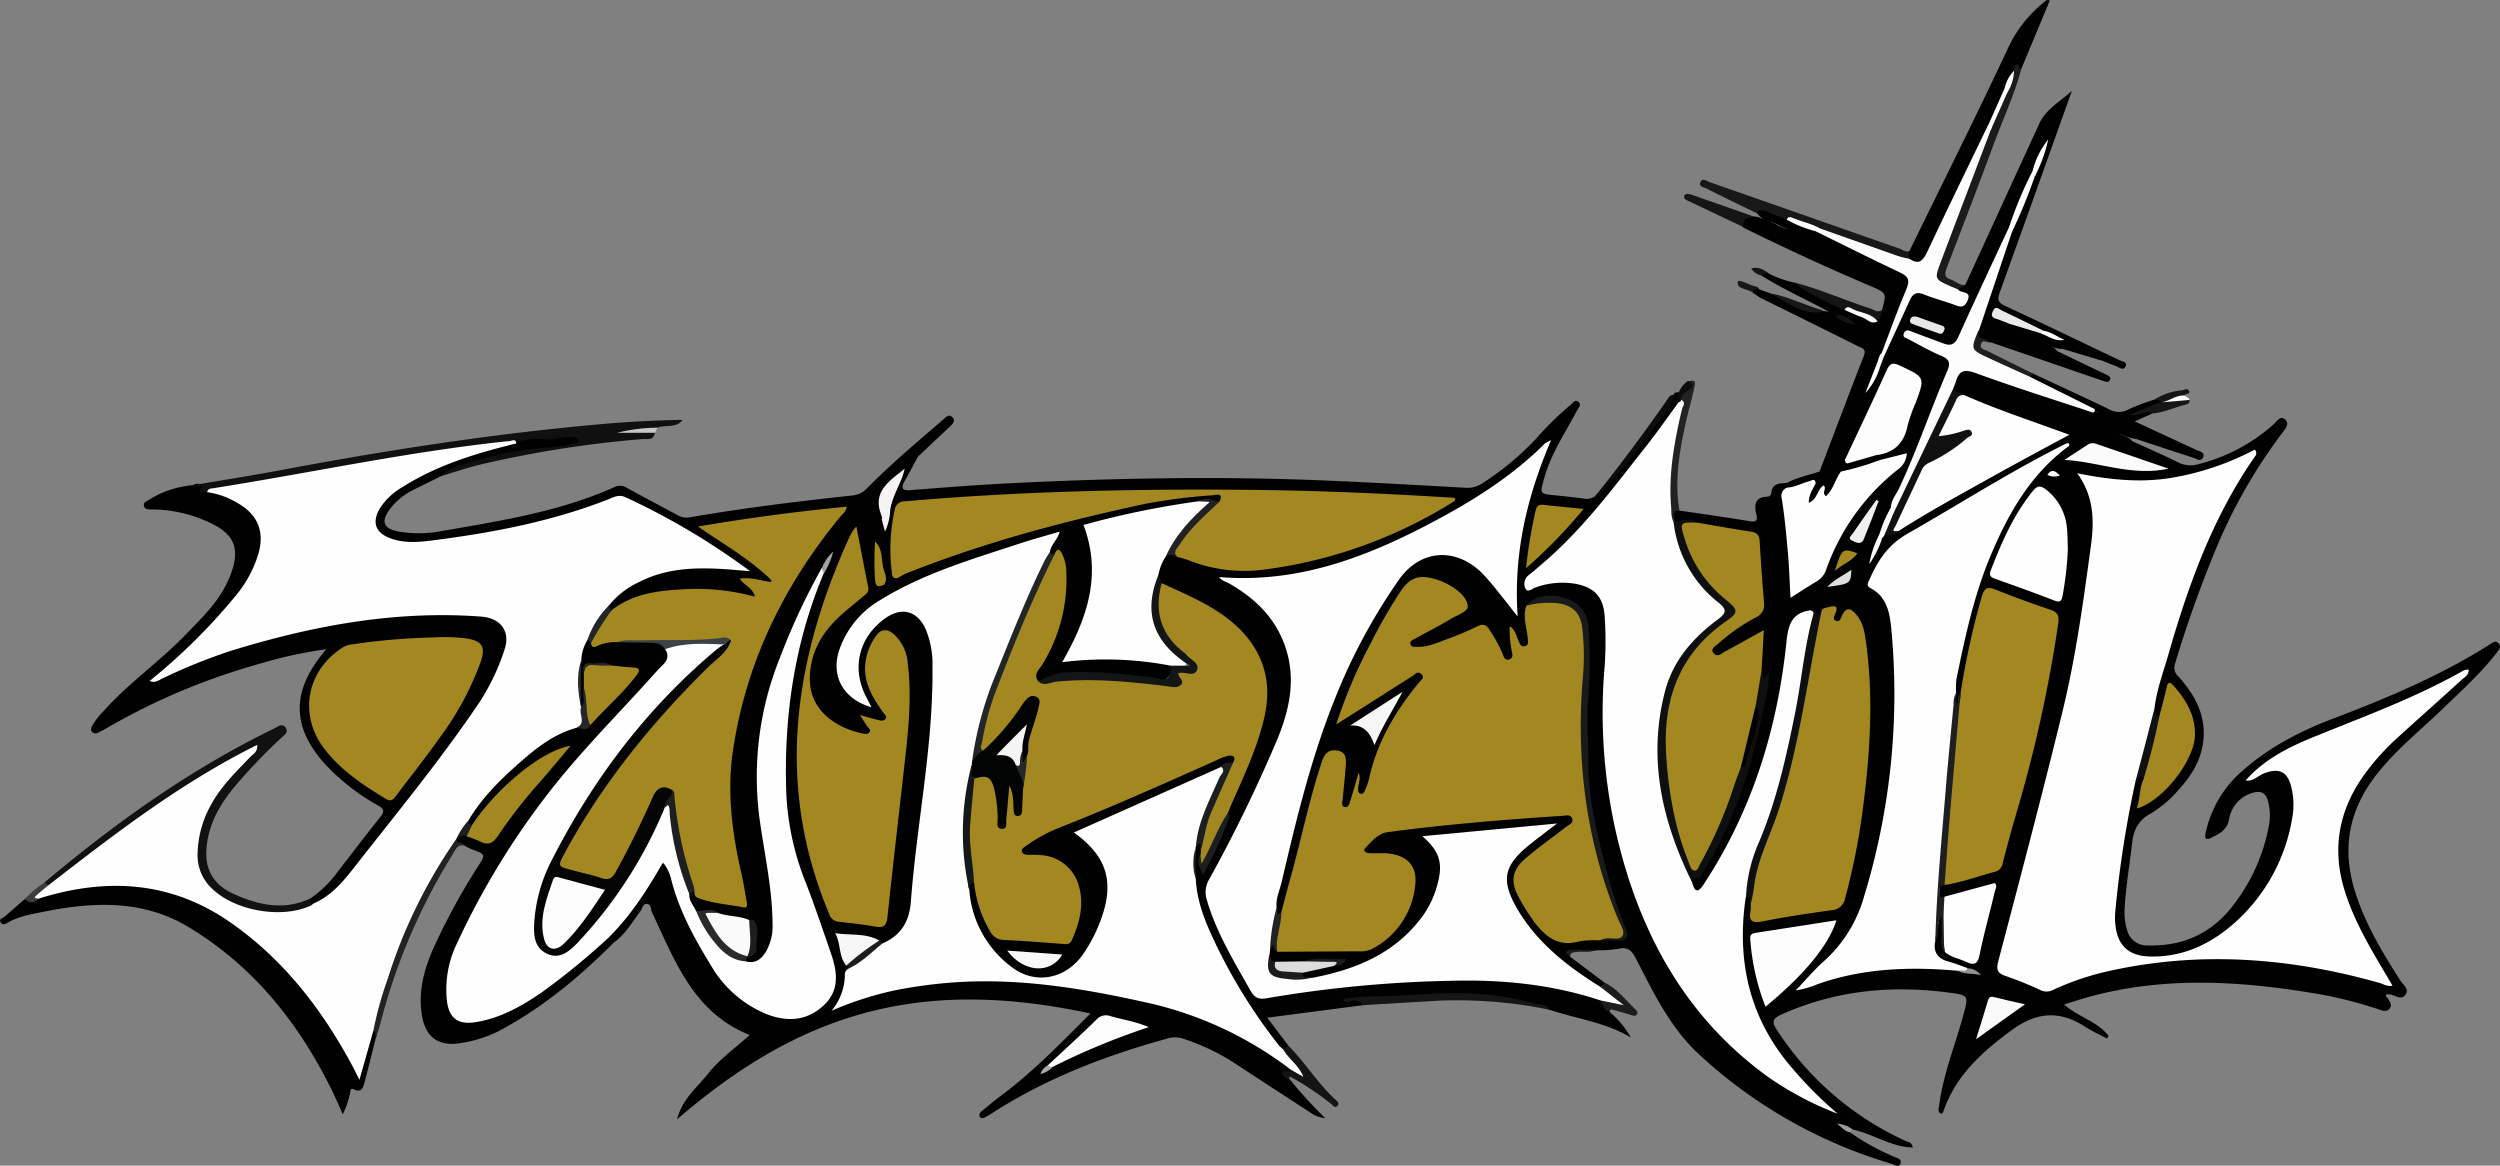 <svg xmlns="http://www.w3.org/2000/svg" viewBox="0 0 518.86 241.93"><rect x="0" y="0" width="518.86" height="241.93" fill="#808080" stroke="none"/><defs><style>.cls-1{fill:#010101;}.cls-2{fill:#101010;}.cls-3{fill:#111;}.cls-4{fill:#181818;}.cls-5{fill:#1b1b1b;}.cls-6{fill:#222;}.cls-7{fill:#161616;}.cls-8{fill:#141414;}.cls-9{fill:#151515;}.cls-10{fill:#0c0c0c;}.cls-11{fill:#1c1c1c;}.cls-12{fill:#1e1e1e;}.cls-13{fill:#3c3c3c;}.cls-14{fill:#c6c6c6;}.cls-15{fill:#fff;}.cls-16{fill:#9c9c9c;}.cls-17{fill:#fefefe;}.cls-18{fill:#a38821;}.cls-19{fill:#fdfdfd;}.cls-20{fill:#0e0f0f;}.cls-21{fill:#181a1b;}.cls-22{fill:#0e0f10;}.cls-23{fill:#131616;}.cls-24{fill:#1d1f21;}.cls-25{fill:#fbfbfb;}.cls-26{fill:#f6f6f6;}.cls-27{fill:#f9f9f9;}.cls-28{fill:#1c1f20;}.cls-29{fill:#dcdcdc;}.cls-30{fill:#f6f3f4;}.cls-31{fill:#101112;}.cls-32{fill:#212224;}.cls-33{fill:#f0f0f0;}.cls-34{fill:#eaeaea;}.cls-35{fill:#e7e7e7;}.cls-36{fill:#212325;}.cls-37{fill:#e0e0e0;}.cls-38{fill:#949494;}.cls-39{fill:#fcfcfc;}.cls-40{fill:#232627;}.cls-41{fill:#fafafa;}.cls-42{fill:#1d1f20;}.cls-43{fill:#2a2a2a;}.cls-44{fill:#222525;}.cls-45{fill:#1d1d1d;}.cls-46{fill:#a4a4a4;}.cls-47{fill:#ababab;}.cls-48{fill:#3b4244;}.cls-49{fill:#27272b;}.cls-50{fill:#1f2023;}.cls-51{fill:#020303;}.cls-52{fill:#151818;}.cls-53{fill:#252829;}.cls-54{fill:#050505;}.cls-55{fill:#f8f8f8;}.cls-56{fill:#f4f4f4;}</style></defs><title>Asset 5</title><g id="Layer_2" data-name="Layer 2"><g id="primario"><path class="cls-1" d="M325.88,198.57l7.17,5.4c0,.83-.47,1.08-1.18,1.12-3.79-1.5-6.66-4.34-9.71-6.86a31.69,31.69,0,0,1-8.87-11.43,8.31,8.31,0,0,1,1.37-9.74c1.85-2.1,4.24-3.54,6.5-5.37-8.29.91-16.46,1.48-24.68,2.29a7.56,7.56,0,0,1,2.84,7.89c-1.58,8.64-7.22,14-14.64,17.75a35.35,35.35,0,0,1-12.75,3.89c-.92-.14-2-.12-1.88-1.52,1.79-1.93,4.4-1.34,6.55-2.12a2.56,2.56,0,0,0,.67-.13c.06,0,0-.09-.27-.08-2.24.1-4.51-.26-6.72.41a26.77,26.77,0,0,1-5.66.05,1.79,1.79,0,0,1-1.61-1.68,3.9,3.9,0,0,1,.1-1.18c.53-2.31,1.61-1.33,2.69-.46,5.44.3,10.87.12,16.3.08a6.34,6.34,0,0,0,3.16-1,15.77,15.77,0,0,0,7.66-11.08c.84-4.09-1.21-6.62-5.38-7.07-1-.11-2.09,0-3.11-.18-1.61-.34-2-1.31-.89-2.55a8,8,0,0,1,4.77-3c7.66-1.23,15.4-1.68,23.1-2.45,3.09-.32,6.21-.32,9.3-.8a18.07,18.07,0,0,1,3.82-.1c.79,0,1.68,0,2,1s-.22,1.7-.9,2.28a43.81,43.81,0,0,1-5,4.09,18.79,18.79,0,0,0-3.73,3c-2.14,2.24-2.46,4.44-1,7.2a28.28,28.28,0,0,0,5.46,7.23A4.87,4.87,0,0,0,326,194.9a33.17,33.17,0,0,1,6.21-.38c5.15.11,5.17.11,3.49-4.62a112.57,112.57,0,0,1-6.36-26.44,94.72,94.72,0,0,1-.42-15.73,113,113,0,0,0,.15-18.12,5.38,5.38,0,0,0-2.13-3.59c-2.43-2.15-7.46-2.22-9.33-.17-1.12,1.6-.08,3.27-.15,4.91a17.8,17.8,0,0,0,.21,1.9,1.55,1.55,0,0,1-.94,1.76c-.83.32-1.35-.22-1.79-.82a7,7,0,0,1-.79-1.69c-.18,1.38.35,2.48.27,3.63-.05.85-.31,1.63-1.24,1.83s-1.33-.44-1.66-1.11a40.11,40.11,0,0,0-2.37-4.43,2.08,2.08,0,0,0-3-.88,84.53,84.53,0,0,1-9.17,3.51,6.74,6.74,0,0,1-3.3.33,1.54,1.54,0,0,1-1.29-1c-.2-.63.23-1.05.66-1.42a14.88,14.88,0,0,1,3.5-2.07,66.45,66.45,0,0,0,6-3.49c1.29-.79,1.31-1.7.4-2.75a9.7,9.7,0,0,0-8.29-3.49,4.1,4.1,0,0,0-3.19,2.25,128.5,128.5,0,0,0-13,26.07c4.64-3,9-5.6,13.31-8.39,1-.66,2.23-2.07,3.36-.93,1.33,1.31-.29,2.47-1,3.46-4.25,5.69-7.87,11.66-9.29,18.73a3.65,3.65,0,0,1-.29.92c-.49,1-.79,2.54-2.1,2.21-1.64-.4-.68-1.86-.56-2.83-.62,1.22-.27,2.74-.85,4.06-.37.84-.83,1.67-1.89,1.51-1.24-.19-1-1.21-1-2.09.11-2.15.57-4.27.62-6.43,0-1.17-.16-2.31-1.63-2.51s-1.79.79-2.15,1.82c-1.83,5.29-3.15,10.73-4.52,16.15-1.27,5-2.48,10.08-4.19,15-.27.37-.53.93-1.06.75-.84-.27-.71-1.1-.82-1.78a9.06,9.06,0,0,1,.21-2.38c3.78-16.27,7.6-32.55,14.67-47.79a97.6,97.6,0,0,1,10.87-18.86c4.5-5.85,11.32-6.61,17-1.77,2.68,2.29,4.76,5.13,7.23,8.33-.75-11.64,1.91-22.24,5.92-32.44-19.07,15.21-39.74,26.82-64.51,27.12,10.55,5.35,15.22,16.31,11.53,28.57a91.57,91.57,0,0,1-5.77,13.94c-3.19,6.53-6.29,13.11-9.87,19.45a5.28,5.28,0,0,0-.37,4.38c2,6.58,5.54,12.37,9,18.23.68,1.18,1.67,1.3,2.88,1.12,6.39-1,12.78-2,19.23-2.51,3.66-.3,7.32-.63,11-.76,3-.11,6.07-.25,9.09-.32a88.26,88.26,0,0,1,28.6,3.68,3.72,3.72,0,0,1,1.06.56,6.25,6.25,0,0,1,1.94,3,18.31,18.31,0,0,1,4.34,5.24c-5.2-3.15-11.15-3.86-16.73-5.71a63.4,63.4,0,0,0-15.4-2.66c-7.1-.42-14.18.53-21.28.57-1.33,0-2.65,0-4.07-.16.85.2,2-.15,1.91,1.25L263,211.22l4.31,5.68c.06.83-.42,1.09-1.15,1.1-2-.84-2.81-2.78-3.94-4.36-5.61-7.88-10.75-16-13.6-25.39a19.31,19.31,0,0,1-1.11-6.34c0-1.84-.07-3.69.06-5.54a3,3,0,0,1,.21-.78c.23-.48.56-1.09,1.09-1,.81.17.76,1,.82,1.66a4.46,4.46,0,0,1-.14,1.09,2.79,2.79,0,0,0,.27,2.66c1.9-3.88,4-7.36,4.67-11.51.79-3.53,2.78-6.59,4-10,.74-2.11,1.6-4.17,2.34-6.28,4.16-11.81-.59-20.7-10.77-26.16-3.09-1.66-6.41-2.87-9.29-4.92a2.78,2.78,0,0,1-.77-1.7,6.88,6.88,0,0,1,1.55-4.16c1.09-1.25,2.33-.52,3.54-.29,5.07,1.85,10.24,3.16,15.69,2.67a89,89,0,0,0,25.84-6.77c4.63-1.91,9.3-3.78,13.82-7.08a62.78,62.78,0,0,1-6.56-.42c-22.88-1.35-45.78-1.28-68.67-.9-11.3.19-22.62,1-33.9,1.86-4.49.35-5.09.74-5.5,5.16-.32,3.38-.81,6.84.59,10.16-.06,1.89-1.13,2.32-2.77,1.9-1.13-2.2-.83-4.73-1.64-7a7.37,7.37,0,0,0-.82-2.18c-1.36-2.3.32-3.4,1.81-4.57,1.15.12.61,1,.91,2.21-.49-5.12,1.92-8.9,3.28-13,1.15-3,1.46-3.18,3.53-2.54-1,1.75-1.88,3.51-2.87,5.23s-.54,2.17,1.35,2c6.37-.51,12.74-1,19.13-1.35,22.35-1.14,44.71-1.57,67.08-.62,9.58.41,19.15.95,28.71,1.49a5.54,5.54,0,0,0,3.58-.94,58.9,58.9,0,0,0,11.05-9.16A66.41,66.41,0,0,1,326,84c.47-.38.86-1.19,1.57-.6s.09,1.14-.21,1.7c-2.46,4.64-5.45,9-6.88,14.19-.89,3.22-1,3.19,2.27,3.51q2.87.28,5.72.64a3.2,3.2,0,0,0,2.51-.39,146.25,146.25,0,0,0,15.8-20.46c.17-.26.48-.41.62-.71.12-.57.6-.42,1-.49a1.75,1.75,0,0,1,.48,1.82c-1.93,3.81-4.75,7-7.35,10.31-5.57,7.09-10.82,14.45-17.41,20.68-1.74,1.65-3.66,3.09-5.38,4.76-.61.6-1.42,1.07-1.37,2.11.94.57,1.75,0,2.55-.22a16.49,16.49,0,0,1,6.17-.57c4.84.44,7.63,3.33,7.61,8.18,0,5.74.09,11.47-.35,17.23-.81,10.45.89,20.71,3.72,30.76,2.3,8.15,5,16.15,9.41,23.5a74.53,74.53,0,0,0,24.8,25.5c2.69,1.66,5.66,2.84,7.79,4.14a54.19,54.19,0,0,1-13.3-15.92,39.25,39.25,0,0,1-4.5-16.76c-.11-2.63-.07-5.27,0-7.9,0-1.19,0-2.44,1.27-3.15,1.12,0,1.24.77,1.4,1.56.15,3.24.15,3.26,3.27,2.83,4-.54,8.05-1.3,12.07-1.95a3.68,3.68,0,0,0,3.23-3c2.6-8.71,3.64-17.69,4.51-26.67.81-8.5,1-17.06-.46-25.55a10.28,10.28,0,0,0-1.39-4.3c-.65-.93-1.35-1.62-2.48-.47-1.33,1.36-2.32,1.37-2.64-.8-.1-.64-.63-.62-1.13-.51-1.07,1.09-2.34.37-3.53.39-3.44,1.22-3.41,1.46-3.8,5.14a121.9,121.9,0,0,1-9.93,37.75,120.75,120.75,0,0,1-7.49,13.33c-1.2,2-2.15,1.85-3.34-.26-.05-.49-.06-1.16.33-1.34,2.74-1.29,3.46-4.06,4.65-6.4a105.24,105.24,0,0,0,9.73-29.47,29,29,0,0,1,1.27-5.56c.33-.15-.34-.35-.09-.14s.1.18-.08.22c-1.17.25-1.17.25-1.57-1.63a28.66,28.66,0,0,1,.22-5.24c.25-1.29-.13-1.66-1.36-1-1.65.81-3.18,1.83-4.81,2.66a8.7,8.7,0,0,1-2.21.9,1.65,1.65,0,0,1-1.72-.56c-.48-.62-.15-1.22.22-1.75a11.21,11.21,0,0,1,2.62-2.43,66.39,66.39,0,0,1,5.57-3.7,3.4,3.4,0,0,0,1.93-3.53c-.43-3.87-.4-7.78-.94-11.65-.19-1.32-1-1.62-2.09-1.86-3.42-.73-7-.8-10.34-1.79-1.41-1-3-.18-4.49-.4a1,1,0,0,1-.53-.52c-.35-2.4-.15-2.7,1.44-2.19,4.79.71,9.58,1.37,14.36,2.17,1.4.24,1.94.1,1.56-1.45-.48-2-.23-3.53,2.31-3.61a.81.81,0,0,0,.81-.74c.18-2.14,1.83-2,3.29-2.12,1.28.08.42.76.34,1.23a3.1,3.1,0,0,0-.69,2.66,163.09,163.09,0,0,1,1.52,17.09c0,1.31.47,1.5,1.6.86a11.65,11.65,0,0,0,5.63-6.14,42.26,42.26,0,0,1,12.32-17.33,20.17,20.17,0,0,0,2.75-2.64.76.76,0,0,0,.08-.8c-1.46,0-2.81.87-4.32.78-.95-.16-1.26-.66-.84-1.56a1.4,1.4,0,0,1,.91-.73c3.07-.46,4.27-2.55,5-5.3a70.69,70.69,0,0,1,2.74-7.4c.67-1.65.34-2.7-1.41-3.36-4.16-1.57-3.58-2.2-5.53,2-2.49,5.35-4.62,10.87-7.59,16-.43.8-.5,1.74-.91,2.55a32.9,32.9,0,0,1-2,3.77c-.56.85-1.2,2.19-2.45.72-.49-.57-.44,0-.54.16a8.45,8.45,0,0,1-.63,1c-.41.49-.92,1.12-1.56.8s-.59-1.21-.37-1.91a13.4,13.4,0,0,1,1.25-2.55c.41-.78.54-1.73,1.41-2.21,3.06-8,6.08-16.06,9.21-24.06.57-1.48-.41-1.58-1.22-2q-10-5-20-9.91c-.68-.35-1.3-.84-1.95-1.26,0-1.25.72-.92,1.42-.65l2.52.92c3.5,1.23,6.61,3.61,10.54,3.6a5,5,0,0,1,2.86.92,25.42,25.42,0,0,0,2.69,1.13c-.79-.37-1.42-.55-2-.85a29.54,29.54,0,0,1-3.58-1.85c-4.2-2.15-8.46-4.18-12.48-6.66,0-1.22.7-.81,1.33-.56a20,20,0,0,0,4.95,1.86c3.75,1.63,7.33,3.61,11,5.34,2.16.56,4,2,6.29,2.18a10.54,10.54,0,0,0,1.39-1.73c1-3.55,1-3.52-2.59-5.05q-13.29-5.66-26.24-12.08c-.6-1.3-.25-2.08,1.21-2.28,2.09-.24,3.78.93,5.61,1.62,1.16.88,2.7.87,3.56,1.43a16,16,0,0,0-2.45-.91c-1.62-1.15-4-1.07-5.14-3,.57-1.21,1.56-.82,2.45-.6A24.18,24.18,0,0,1,371,45.09c2,.75,3.78,2,5.9,2.42,6,2.73,11.89,5.77,17.87,8.59,2.17,1,2.37,1.72,1.48,4-1.69,4.38-3.27,8.8-5.25,13.06L390,75.4c-.72,1.68-1.24,3.44-2.09,5.06a28.88,28.88,0,0,0,1.79-4.3c.34-.83.75-1.64,1.08-2.48,1.62-3.71,3.1-7.48,4.85-11.13,1.06-2.2,1.85-2.48,4.23-1.78,1.83.53,3.62,1.2,5.44,1.78.73.23,1.62.72,2.15-.18s-.55-1.15-.93-1.68a1.57,1.57,0,0,1-.3-.64c.1-1.13,1.14-.58,1.67-.95q7.68-16.74,15.37-33.48c1.38-3,4.36-4.56,6.76-6.79l-1.46,4.08c-4.5,12.62-9,25.25-13.55,37.84-.58,1.61-.18,2.13,1.25,2.79C424.17,67.2,432,71,439.83,74.73c.59.28,1.7.36,1.32,1.31s-1.26.25-1.87,0c-1-.36-2.07-.82-3.1-1.24-2.81-.86-5-2.93-7.82-3.82-1.47-.54-2.75-1.52-4.31-1.84-3.16-1.46-6.18-3.23-9.62-4.13.6,1.15,2.21,1,2.82,2.07.84,2.53,3.37,2.38,5.22,3.3,1.65.63,3.36,1.14,4.59,2.53L437,77.69c.51.24,1.19.47.91,1.15s-.94.38-1.46.2l-23.28-8c-1.12-.58-3.25.21-3-2.22s1.28-4.92,2.12-7.29c1.6-4.48,2.91-9.07,4.81-13.45,1.66-3.82,3.19-7.7,4.79-11.55.92-2,1.51-4.16,2.61-6.1a34.52,34.52,0,0,0-2.28,5.31c-1.65,3.79-3.3,7.57-4.74,11.44C414,54.73,410.65,62.33,407,69.79c-1.12,2.3-1.84,2.62-4.37,1.94-2-.54-3.87-1.47-5.91-2a44,44,0,0,0,5.72,3.4c2.72,1.4,3,2.13,1.89,4.93-3.69,9.17-7.17,18.44-11.39,27.4-.94,1.72-1.51,3.62-2.4,5.36s-1.29,3.53-1.89,4.52c.35-.76,1-2.2,1.5-3.66a1.64,1.64,0,0,1,.65-.75c.93-.54,2.2-.24,3-1.21,4.84-3.41,10.13-6,15.24-9,6.15-3.54,12.34-7,19.16-10.31-7.19-2.68-14.13-4.89-20.76-7.9-.88-.54-2.29-.43-2.4-1.94a5.91,5.91,0,0,1,1-2.9,2.24,2.24,0,0,1,3-1.19c8.1,3,16.48,5.11,24.46,8.4.89.46,1.88.68,2.42.93a6.39,6.39,0,0,0-1.48-.54c-4-1.7-7.77-3.92-11.77-5.63-.71-.31-1.52-.56-1.55-1.57.24-.57.61-.76,1.16-.38,5.11,2.39,10.24,4.73,15.32,7.19a4.08,4.08,0,0,0,4.2.07,39.3,39.3,0,0,1,5.31-2c.58-.19,1.18-.48,1.58.29-1.22,2.18-3.92,1.41-5.18,2.64,2.23-.86,2.23-.86,3.2-.06l-3.66,1.64c4.36,2,8.59,4,12.81,5.93.67.31,1.82.47,1.37,1.52s-1.37.3-2.06.08c-3.93-1.27-7.86-2.57-11.78-3.87a10.5,10.5,0,0,1-3.61-1.22c.94.69,2.09.72,2.71,1.63,3.19,1.47,6.42,2.86,9.56,4.43a5.75,5.75,0,0,0,4.36.34,37,37,0,0,0,15.48-8.25c.64-.58,1.35-1.87,2.36-1s.05,2-.53,2.73a110,110,0,0,0-12.94,22.07,249.56,249.56,0,0,0-9.36,25.88,2.42,2.42,0,0,0,.74,2.71c3.4,3.82,5.75,8.07,5.11,13.44-.47,4-2.5,7.19-5.15,10.07a23.48,23.48,0,0,1-5.83,4.94c-2.52,1.39-3.48,3.35-3.79,6.1-.48,4.36-1.25,8.7-1.51,13.09a12.74,12.74,0,0,0,.49,5,4.21,4.21,0,0,0,4.07,3.14c6.77.23,12.53-2,17-7.17a38.27,38.27,0,0,0,8.36-17.79,11.18,11.18,0,0,0-.21-5c-.45-1.8-1.56-2.21-3.26-1.69a6.82,6.82,0,0,0-4.81,5.5c-.45,2.36-2.32,3.13-3.82,3.86-1.66.8-1.06-1.09-.88-1.75a23.37,23.37,0,0,1,7.16-11.92c5.62-5.07,12.13-8.45,19.14-11.12,11.2-4.26,22.25-8.89,32.42-15.33.6-.38,1.26-1,1.91-.29s.08,1.35-.36,1.92c-3.28,4.26-7.27,7.84-11.12,11.56-4.59,4.44-9.6,8.43-13.62,13.47-5.9,7.38-7.53,15.46-4.7,24.51,2.09,6.72,5.66,12.65,9.4,18.51.58.9,1.9,1.73,1.12,2.9-.89,1.34-2.16.14-3.26,0l-.66-.06c-.39.4,0,.59.17.8.44.68,1,1.4.44,2.18s-1.49.45-2.22.2A88.18,88.18,0,0,0,479.35,206c-15.18-2.46-30.34-3.26-45.4.79-1.77.47-3.51,1.06-5.57,1.69,3,2.61,6.93,3.51,9.24,6.51l-.33.55c-1.53-.82-3.13-1.53-4.58-2.47-5.22-3.38-10-3.06-15.11.67-6.24,4.57-11.78,9.52-14.32,17.11,0,.12-.23.19-.36.29-.89-.32-.55-1-.48-1.6.82-6.46,3.3-12.49,5-18.72,1.15-4.23,1.25-4.27-3.19-4.84-11.88-1.55-23.41-.39-34.46,4.55-1.79.8-2.19,1.46-1,3.24a62.94,62.94,0,0,0,26.64,23c.53.25,1.3.17,1.57,1.4-4.6-.15-8.29-2.85-12.47-3.74-.35-.1-.73,0-1.07-.19,0,.35.42.47.5.78a50.55,50.55,0,0,0,9,5c.64.29,1.87.48,1.47,1.51s-1.29.16-1.88,0a100.64,100.64,0,0,1-40.18-22.94c-5.77-5.43-9.22-12.6-12.8-19.56-.89-1.74-1.7-2.59-3.77-2.1a25,25,0,0,1-4.52.29c-1.47.42-3,.1-4.45.2C326,197.41,325.23,197.45,325.88,198.57Z"/><path class="cls-1" d="M183.47,121.36a2.53,2.53,0,0,0,2.87-1.44c.36-1.68,2-1.72,3.11-2.2a209.41,209.41,0,0,1,20.43-6.87q14.72-4.38,29.78-7.33a96.93,96.93,0,0,1,11.89-1.31c2.12-.15,2.44.35,1.64,2.14-1.51.4-3.09-.51-4.58.23-6.77,1.15-13.52,2.41-20.16,4.18-2.67.71-2.6.67-1.78,3.34,1.31,4.28.55,8.56-.26,12.8a30.83,30.83,0,0,1-4.5,11.13c.46.71,1,.52,1.42.45,5.84-1,11.61.09,17.4.57a4.09,4.09,0,0,1,2.43.91c.43.6.7,1.06,0,1.8-1.78,1.84-1.71,1.89-3,1.71a97.6,97.6,0,0,0-20.85-1c-1.4.11-2.23,1-3.38,1.38-1.52-.32-1.27-1.42-1-2.44a10.91,10.91,0,0,1,1.41-2.76,31.61,31.61,0,0,0,4.33-17.88c0-1.23.35-3.06-1.79-3.31a1.1,1.1,0,0,1-1.15-.78c-.25-1,.41-1.84.65-2.73-.52-.65-1.07-.22-1.54-.07-8.94,2.74-17.88,5.48-26.43,9.3-4.23,1.89-8.37,4-11.58,7.49a18.52,18.52,0,0,0-3.21,4.74c-2.41,5.17-1.12,9.29,4.17,12.46a12.25,12.25,0,0,1-1.12-12.13,12.5,12.5,0,0,1,5.8-6.48,5.54,5.54,0,0,1,7.83,2.23,17.48,17.48,0,0,1,1.95,8.32c.33,10.74-1.3,21.33-2.61,31.94-.8,6.41-1.33,12.86-2.19,19.27a7.9,7.9,0,0,1-6.15,7.08,2.29,2.29,0,0,1-1-.34c-2.12-1.32-4.58-.94-6.88-1.36-.68-.12-1.13.2-.85.95.6,1.61.52,3.46,1.68,4.88a1.31,1.31,0,0,1,.25,1c-.56,2.24-.71,4.57-2,7.07a65.38,65.38,0,0,1,18.84-4.61,107.67,107.67,0,0,1,27.2.49c10.18,1.56,20.36,3.11,30,7.13A71.69,71.69,0,0,1,268,221.44a.92.92,0,0,1-.47,1.35c-.78.41-.49.82.11,1.16a89,89,0,0,0,7.4,8.11,6.39,6.39,0,0,1-3.37-1.34c-5.29-3.44-10.58-6.87-15.85-10.34a46.38,46.38,0,0,0-10.39-4.85,5.51,5.51,0,0,0-3.5.11C229,219.22,216.71,224,205.5,231.29a11.84,11.84,0,0,1-1.05.59c-.37.19-.79.32-1.08-.06s0-.89.36-1.19c1.3-1.07,2.58-2.15,3.92-3.15,6.72-5,12.54-11,18.67-17.14-15.51-3.31-30.8-4.25-46-.32s-28,12.13-39.79,22.28c1-4.14,4.15-6.58,6.51-9.56s5.58-5.22,8.55-7.93c-11.69-4.65-15.51-15.42-20.27-25.45-.29-.61-.1-1.61-1-1.75s-1,.93-1.35,1.43c-1.77,2.3-3.17,4.91-5.64,6.63-.59-.26-1.1-.58-1.1-1.34,1.82-3.11,4.66-5.44,6.49-8.56,1-1.71,2.18-3.34,3.15-5.09.43-.77,1-1.57,2-1.48s1.37,1.05,1.61,1.87A74.16,74.16,0,0,0,145.22,195c2.14,4,4.43,7.75,7.8,10.83a19.36,19.36,0,0,0,8.25,4.66,9.37,9.37,0,0,0,9.34-2.32c2.61-2.51,2.49-5.68,1.61-8.94-1.87-6.87-4.77-13.38-7-20.12a55.78,55.78,0,0,1-2.57-14.57c-.75-12.5,1.3-24.64,4.4-36.66a50.13,50.13,0,0,1,3.48-8.65c.61-1.11,1-2.32,1.72-3.41-.68.87-.93,2-1.52,2.89-2.18,5-4.62,9.81-6.8,14.78A68.22,68.22,0,0,0,159,174c.9,4.94,1.61,9.92,2.06,14.92.29,3.14.21,6.24-1.52,9-1.26,2.06-2.65,2.61-4.71,2a1,1,0,0,1-.11-1.09,2,2,0,0,1,.43-.58c1.86-1.73,2-5.49.24-6.82-2.07-.58-4.27-.52-6.29-1.32-1.46-1.17-3.33,0-4.86-.85a3.83,3.83,0,0,1-1.32-3.74,1,1,0,0,1,1.3-.54c2.6,1.83,5.7,1.91,8.66,2.47.92.17,1.33-.25,1.28-1.2a20.92,20.92,0,0,0-.64-3.77c-3.28-13.38-3.62-26.78.89-39.91,4.34-12.66,10-24.69,18.88-35a7.79,7.79,0,0,0,1.08-1.49c-9.36.61-18.31,2.26-27.82,3.53,4.13,2.75,8,5,11.35,7.93,1,.85,2.8,1.59,2.12,3.07s-2.28.28-3.49.21a2.78,2.78,0,0,0-1-.06c-.21.38.19.5.35.71.49.61,1.27,1.22.85,2.07-.51,1-1.53.62-2.36.45a50,50,0,0,0-19.73-.12c-2.81.54-5.06,2.34-7.77,3a1.06,1.06,0,0,1-.82-1.15c.22-1.3,1.21-2,2.13-2.77a25.65,25.65,0,0,1,15-5.53,39.45,39.45,0,0,1,11.5.65,237.84,237.84,0,0,0-22.85-13.21,7.41,7.41,0,0,0-6.37-.24c-13.14,4.68-26.59,7.92-40.62,8.27a10.19,10.19,0,0,1-4.23-.64c-3.1-1.26-4.06-3.89-2.33-6.77a17.76,17.76,0,0,1,7.33-6.36,86.88,86.88,0,0,1,21.58-7.67c1.92-.36,3.88-.49,5.79-.92,1.84,0,3.62-.65,5.47-.49.88.08,1.9.13,2,1.32s-1.08,1-1.77,1.07c-6.43,1-12.94,1.57-19.21,3.49a54.94,54.94,0,0,0-8,2.93c-1.91,1-3.84,1.87-5.73,2.85a13.54,13.54,0,0,0-4.78,3.91c-2,2.67-1.4,4.15,1.93,4.73a24.54,24.54,0,0,0,8.59-.09c12.25-2.14,24.58-4,36.07-9.17a2.59,2.59,0,0,1,2.64.22c3.5,1.93,7,3.76,10.54,5.67a3.67,3.67,0,0,0,2.53.38c11.17-1.93,22.41-3.31,33.68-4.52a4.58,4.58,0,0,0,2.91-1.41c5.06-5.1,10.55-9.74,16-14.43.56-.49,1.13-1.12,1.82-.39s.07,1.37-.44,1.85c-2.12,2-4.27,4-6.42,6.07-2.17-.35-2.46,1.29-2.91,2.76a14.21,14.21,0,0,1-3.56,4.08,2.64,2.64,0,0,0-1,3.3c.34,1,.66,2.14-.16,3.15-.12.44-.14,1.19-.37,1.26-2,.63-1.53,2-1.06,3.32a16,16,0,0,1,.58,5.84A3.42,3.42,0,0,0,183.47,121.36Z"/><path class="cls-1" d="M64.48,186.43a23.22,23.22,0,0,0,5.17-4.92c3.09-4,6.11-8,9.26-11.92,1-1.22.76-1.72-.52-2.46a44.62,44.62,0,0,1-10.91-8.52c-6.83-7.57-7-14.84-.65-22.78.19-.23.37-.48.84-1.08a89.52,89.52,0,0,0-13.74,3,135.73,135.73,0,0,0-32.1,13.55c-.48.28-1,.53-1.49.77a1,1,0,0,1-1.12-.07c-.49-.39-.34-.88-.13-1.3a14.66,14.66,0,0,1,2.3-3c5.15-5.82,11.59-10.27,17-15.84,2.89-3,5.91-5.85,8-9.52a22.46,22.46,0,0,0,1.36-2.79c2.25-5.72.95-8.82-4.67-11.28a28.36,28.36,0,0,0-11.61-2.54c-.65,0-1.39.07-1.58-.71s.49-.94.95-1.24A20,20,0,0,1,40,100.71c1.41-.81,2.32.2,3.33.89a19.5,19.5,0,0,1,6.07,2.17c4.48,2.48,6.18,6.66,4.77,11.57a24.26,24.26,0,0,1-4.67,8.56,133.65,133.65,0,0,1-16.57,16.64c12.56-6.45,26.69-10,41.22-12.11A129,129,0,0,1,93,126.93a76.56,76.56,0,0,1,7.87.62,5.26,5.26,0,0,1,4.58,6.77c-1.64,6.21-5,11.58-8.68,16.7-7.24,9.95-15,19.53-22.54,29.21A50.71,50.71,0,0,1,68,186.52,4.59,4.59,0,0,1,65,188C63.9,187.81,63.79,187.27,64.48,186.43Z"/><path class="cls-1" d="M126.23,194.67c.63.05,1.09.29,1.12,1-7.12,7.13-14.81,13.52-23.75,18.28a26.37,26.37,0,0,1-7.71,2.49c-4.73.88-7.58-1-8.34-5.81-.79-5,.52-9.67,2.55-14.14a134.25,134.25,0,0,1,9.17-16.77c1.52-2.38,1.51-2.38-1.14-3.38-.52-.19-1-.46-1.51-.69-.47-.83-1.86.25-2.14-1a1.63,1.63,0,0,1,.1-.66,1.69,1.69,0,0,1,2.32-.76c3.59,2,5.69.53,7.82-2.65,3.53-5.29,8-9.88,12.25-15.08-3.75,1.92-7.21,3.67-10,6.49a120.34,120.34,0,0,0-9,9.47c-.76.09-1.09-.32-1.16-1a6.61,6.61,0,0,1,1.8-3.32c4.93-6.13,10.44-11.61,17.48-15.33a7.91,7.91,0,0,1,3.34-1.23c1-.09,2,.5,2.84-.54,2.61-3,5.71-5.56,8.15-8.74,1.43-1.86,1.5-1.79-.91-2.26-.94-.19-1.89-.31-2.83-.51a14.07,14.07,0,0,0-3.55-.2c-1.08,0-1.36.6-1.29,1.53s0,2,0,3.08c-.25,1.32.43,2.83-.86,3.92a.7.7,0,0,1-.67-.42c-.62-3-.17-5.95-.3-8.92.26-1.72.19-3.56,1.77-4.79a1.27,1.27,0,0,1,1.08.21c2,.73,3.83-.61,5.77-.22q3.28,0,6.56,0a3,3,0,0,1,3,1.46,2.87,2.87,0,0,1-.07,3.93,63,63,0,0,1-5.94,6.9,183.8,183.8,0,0,0-22.93,27c-5.68,8.28-11.12,16.79-14.6,26.33a21.87,21.87,0,0,0-1.15,9c.21,3.41,1.81,4.71,5.16,4.24,5.83-.81,10.53-4,15.19-7.25,3.61-2.52,6.82-5.53,10.19-8.35C124.65,195.37,125.23,194.63,126.23,194.67Z"/><path class="cls-1" d="M78,215.41c-.78,3.09-1.54,6.18-2.35,9.26-.27,1-.62,2.16-2.07,1.48-1-.49-.81.33-.92.77a19,19,0,0,1-1.52,4.34c-.75-1.67-1.47-3.36-2.27-5C62,212.32,52.6,200.52,39.14,192.41c-9.33-5.62-19.48-5.3-29.72-3.25-2.59.52-5.22.91-7.61,2.21-.42.23-1.19.86-1.66.09s.44-.9.84-1.24l4.13-3.61c1-.1,2.11.11,3-.65,3.33-1.51,6.92-1.85,10.46-2.37,15.25-2.22,27.34,4.16,38.06,14.12,7,6.49,12.09,14.39,16.8,22.58a3.13,3.13,0,0,0,1.15,1.51c.61-2,1-4,1.66-6,.28-.81.36-1.77,1.42-2C78.46,214.19,78.23,214.8,78,215.41Z"/><path class="cls-2" d="M43,102.15c-.58-.18-2.23.57-1-1.18l-2-.26c6.28-1.08,12.58-2.06,18.84-3.24,22-4.15,44-7.51,66.32-9.48,5.47-.48,11-.76,16.5-.85-1.33,1.84-3.53.92-5.19,1.62-2.63.84-5.41.6-8.06,1.24,1.76-.35,3.54-.49,5.32-.71.75-.1,1.61-.28,2.18.54-.24,1.7-1.65,1.21-2.63,1.3a230.87,230.87,0,0,0-33.69,5.31c-2.76.69-5.47,1.6-8.2,2.41,2.17-2,5.07-2.43,7.7-3.34A59.6,59.6,0,0,1,109,93.38c3.29-.54,6.65-.42,9.88-1.28.45-.12,1.06,0,1.09-.65.06-.83-.66-.7-1.18-.77-2-.29-3.9.78-5.91.45-2.5-.25-4.9.43-7.34.82C92.81,94,80,95.59,67.27,98c-6.75,1.29-13.5,2.53-20.29,3.57C45.66,101.81,44.25,101.41,43,102.15Z"/><path class="cls-1" d="M396.29,52.1C403.17,38,410.2,24,416.84,9.8A26.62,26.62,0,0,1,424.46.27a.68.68,0,0,1,.94-.13l-5.95,14.3c-.44.15-1.14-.21-1.25.61a12.56,12.56,0,0,0-1.72,3.48c-1,2.61-2.25,5.07-3.4,7.61-3.8,9-8.45,17.7-12.65,26.56-1.09,2.3-1.82,2.44-4.16,1.37C395.52,53.41,395.87,52.75,396.29,52.1Z"/><path class="cls-3" d="M64.48,186.43c-.07.48-.38,1.08.52,1.1.09,1.15-.94,1.14-1.59,1.45a13.11,13.11,0,0,1-7.5,1,26,26,0,0,1-10.54-3.67c-4.4-2.8-5.51-7-4.77-11.89.84-5.48,3.64-10,7.29-14a56.53,56.53,0,0,0,3.92-4.23A29.67,29.67,0,0,0,46.48,159,233.7,233.7,0,0,0,16,180c-1.89,1.53-3.65,3.36-6.2,3.88-.37-.15-.64-.36-.47-.81,14.71-12.36,30.26-23.47,47.6-31.89.72-.34,1.63-1.2,2.34-.17s-.33,1.59-.93,2.16a118.69,118.69,0,0,0-9.44,9.86c-3.09,3.65-5.47,7.67-6,12.55s1.37,8.13,5.89,10.08C53.9,187.92,59.11,189,64.48,186.43Z"/><path class="cls-4" d="M396.29,52.1a2.2,2.2,0,0,0,.09,1.67c-.82.68-1.69.32-2.49,0-5.37-2-10.83-3.71-16.14-5.86-2.38-.57-4.4-2.23-6.94-2.32L366.92,44c-.73-.3-1.46-.64-2.18,0a.3.3,0,0,1-.49.09c-3.36-1.64-6.72-3.27-10.07-4.95-.57-.28-1.7-.39-1.27-1.35s1.26-.23,1.89,0l39.45,13.81C394.9,51.88,395.52,52.37,396.29,52.1Z"/><path class="cls-5" d="M418,14.67c0-.53-.1-1.2.55-1.3s.32.94.93,1.07c-1.41,5.24-3.72,10.16-5.6,15.23-3.2,8.69-6.52,17.33-9.87,26-.46,1.2-.47,1.93.85,2.34,1.05.33,1.85,1.31,3.08,1.12-.27.69-1.31.24-1.52,1-1.64.36-2.92-.51-4.19-1.27-1.08-.66-.92-1.73-.61-2.78.58-2,1.33-3.92,2.1-5.83,3.13-7.73,5.91-15.6,9-23.32,1.07-2.66,2.37-5.23,3.49-7.87C416.78,17.58,417.34,16.11,418,14.67Z"/><path class="cls-6" d="M78,215.41c-.18-.5.11-1.16-.51-1.5-.8-1-.24-2,0-3a121.07,121.07,0,0,1,15-35c.52-.84.9-1.94,2.21-1.91,0,1.34,1.65.62,1.92,1.59-1.62-.57-2.08.76-2.67,1.72a125.78,125.78,0,0,0-15.06,35.34C78.65,213.63,78.29,214.51,78,215.41Z"/><path class="cls-7" d="M282.73,208.63c-.4-.89-1.16-.95-2-1-.63,0-1.31.87-2-.28a36.72,36.72,0,0,1,6.31-.55c6.93,0,13.83-1,20.76-.58a54.12,54.12,0,0,1,12.3,2c1.23.36,2.67,0,3.52,1.35a94.53,94.53,0,0,0-23.31-1.87Z"/><path class="cls-6" d="M348.56,106c-2.34-.06-.36,1.88-1.17,2.53-1-.26-.93-1.16-1.06-1.91-.9-5.35-.12-10.62.81-15.86a63.49,63.49,0,0,1,1.67-7.19,2.39,2.39,0,0,1,.76-2.57c.54-.49,1-1,.67-1.84,1.54-.33,1.72-.22,1.4,1.31-.47,2.24-1.13,4.45-1.64,6.69C348.6,93.32,347.48,99.55,348.56,106Z"/><path class="cls-8" d="M267.59,224a1.77,1.77,0,0,1-1.49-1.49c.48-.68,1.4.47,1.79-.46.46-.32.88-.24,1.49.34-1.21-1.63-3-2.54-3.05-4.55l1-.89c3.59,3.58,6.18,8,10,11.42.34.3.74.76.21,1.19s-.85-.09-1.2-.39a56.9,56.9,0,0,0-8.48-5.66.28.28,0,0,0-.21,0A3.56,3.56,0,0,0,267.59,224Z"/><path class="cls-1" d="M428.48,70.54c3,.68,5.14,2.86,7.7,4.3l-8.11-2.43c-2.08.14-3.7-1.62-5.79-1.4-1.6-.18-2.81-1.36-4.42-1.63-1.07-.17-.83-1.36-.86-2.21,1.42-.94,2.58.1,3.81.52.91.3,1.76.76,2.63,1.14C425.23,69.07,426.63,70.47,428.48,70.54Z"/><path class="cls-9" d="M363.3,45.11c-1.3.09-1.48,1-1.5,2l-11.24-5.33c-.5-.24-1.23-.45-1-1.12s1.07-.4,1.64-.21l12,4.21c.21,0,.29.1.26.21S363.36,45.11,363.3,45.11Z"/><path class="cls-9" d="M382.82,64.31a54.31,54.31,0,0,1-10.9-5.81c5.58,1.4,10.81,3.77,16.26,5.53.78.25,1.55,1,2.45.26a4.77,4.77,0,0,1-1,2.4C387.4,65.85,385.32,64.5,382.82,64.31Z"/><path class="cls-10" d="M347.42,81.91c-.77,3.69-3.68,6-5.72,8.91a103.1,103.1,0,0,1-8.84,10.85c-.53.56-1,1.28-1.86,1.41q8-10,15.26-20.47A1.3,1.3,0,0,1,347.42,81.91Z"/><path class="cls-11" d="M334,210.1c-1-.49-1.37-1.52-1.83-2.44,1-.78,1.94-.13,2.86.07-.77-1.1-2.68-1.18-2.87-2.93l.93-.83c2.62,1.26,4.29,3.62,6.35,5.54.31.28.57.6.3,1s-.64.34-1.05.21c-1.13-.35-2.26-.71-3.41-1C334.81,209.64,334.14,209.13,334,210.1Z"/><path class="cls-12" d="M422.29,77.71c-.37.09-.78.09-1,.5a1.5,1.5,0,0,1-1.78,0c-2.83-1.44-5.8-2.58-8.6-4.07-2.56-1.37-2.59-3.62-.2-5.58-.62,2.21,1.71,1.58,2.42,2.51-.65.23-1.66-.87-2,.45-.24,1,.8,1,1.37,1.33C415.78,74.49,419,76.09,422.29,77.71Z"/><path class="cls-7" d="M446.72,85.82c-1.39-1-2.55.74-4.62.26l6.4-2.68.35-.05c1.84-.22,3.62-1.41,5.54-.34.16.63-.26.84-.73.95C451.33,84.52,449.15,85.62,446.72,85.82Z"/><path class="cls-4" d="M378.15,64.78c-4.2.56-7.23-2-10.54-3.87,3.66.7,7,2.47,10.55,3.45.13.09.17.19.13.28S378.19,64.78,378.15,64.78Z"/><path class="cls-1" d="M371,101.18c.14-.34.4-.68-.06-1,2.14-1.14,4.52-1.58,6.78-2.35-.64.68-.05,1.81-.88,2.43a9.64,9.64,0,0,0-3.42.87C372.57,101.42,371.77,102,371,101.18Z"/><path class="cls-7" d="M448.5,83.4c-.32-.58-.93-.27-1.38-.45A12.51,12.51,0,0,1,452.89,81c.54-.15,1.23-.52,1.47.25.17.55-.65.41-.92.73l.07.08a12.36,12.36,0,0,1-4.82,1.4Z"/><path class="cls-13" d="M9.31,183.11l.68.67c.13,1.53-1.82,1.5-2.06,2.75-.91,1.11-1.85.85-2.81.08A24.56,24.56,0,0,1,9.31,183.11Z"/><path class="cls-14" d="M135.91,89.83h-7.86a35.64,35.64,0,0,1,8.42-1.07Z"/><path class="cls-10" d="M350.24,79.11c1.39.33,1.27,1.07.36,1.77-.74.59-1.66,1-1.7,2.1.23.55-.06.57-.48.46,0-.67,0-1.35,0-2A5.32,5.32,0,0,1,350.24,79.11Z"/><path class="cls-4" d="M365.09,60c-.55,0-1.15,0-1.42.65-1.07-.74-3.29-.63-3-2.15.13-.72,2.25.6,3.49.9C364.51,59.48,364.93,59.54,365.09,60Z"/><path class="cls-15" d="M448.69,83.5c1.66-.29,3-1.61,4.82-1.4.17.42.88.32.88.91"/><path class="cls-11" d="M325.88,198.57c-1.13-.77-1.26-1.37.33-1.43s3.35,0,5,0c-1.25.61-2.61.21-3.9.43C326.69,197.7,325.86,197.49,325.88,198.57Z"/><path class="cls-9" d="M367,56.64c-.5,0-1.06,0-1.33.56a3.48,3.48,0,0,1-2.23-1.47C365,55.24,366,56,367,56.64Z"/><path class="cls-16" d="M383.92,235c-1-.19-1.58-.94-2.67-1.78a5.85,5.85,0,0,1,3.24,1.19Z"/><path class="cls-17" d="M443.23,162.07a224.48,224.48,0,0,0-4.23,27.3,12.87,12.87,0,0,0,0,2.15c.34,4.67,2.73,6.95,7.39,7,7.13.11,13-2.89,18.08-7.62a37.17,37.17,0,0,0,11.24-21,15.28,15.28,0,0,0-.19-6.66c-.82-3.13-2.49-3.9-5.57-2.76-1.29.48-2.3,1.78-3.87,1.48,3.88-4.39,8.94-6.91,14.21-9.05,10.5-4.26,21.16-8.16,31.06-13.78a3.07,3.07,0,0,1,1-.16c.05,1.2-.86,1.58-1.43,2.1-4.37,4-8.79,7.9-13.16,11.88a50,50,0,0,0-6.92,7.62c-5.49,7.55-7,15.73-4.08,24.72,2.23,6.92,6.12,13,9.79,19.29-1.07.23-1.88-.35-2.73-.59-18.92-5.34-38-6.73-57.29-2.19a56,56,0,0,0-10.38,3.63,2.91,2.91,0,0,1-2.69.05,72.55,72.55,0,0,0-7.09-2.88c-1.7-.55-2.14-1.22-1.65-3.06,4.54-17.29,9.13-34.58,13.37-52,2.76-11.33,4.33-22.91,5.89-34.46.68-5,.6-10.09-2.87-14.86,6.62,1.33,12.87,2,19.26,1A57.25,57.25,0,0,0,468,93.3c.49.81.23,1.12,0,1.44-8.71,12.5-13.8,26.58-17.95,41.06-1.07,3.73-2.46,7.39-2.91,11.28A45.64,45.64,0,0,1,443.23,162.07Z"/><path class="cls-18" d="M332,195.17a18.38,18.38,0,0,0-4.28.21c-4.31,1.24-7-1-9.31-4.06a44.35,44.35,0,0,1-3.19-5.06c-1.79-3.26-1.44-5.69,1.4-8.11s5.64-4.38,8.46-6.57c.59-.46,1.61-.76,1.17-1.79-.35-.83-1.26-.51-1.93-.47-12.1.77-24.19,1.78-36.22,3.37-2.1.28-3.32,1.86-4.63,3.17-.85.83.15,1.19.91,1.22,1.28.06,2.57-.09,3.83.06,4,.48,6,2.7,5.5,6.63A16.66,16.66,0,0,1,284.65,197a5.9,5.9,0,0,1-2.82.44l-16.76.1c-1.05-2.84-.33-5.5.84-8.12.62-2.35,1.21-4.71,1.87-7,2.25-8.07,3.9-16.3,6.54-24.26.56-1.67,1.32-2.68,3.21-2.39s1.87,1.73,1.78,3.11c-.17,2.38-.43,4.76-.67,7.14-.05.55-.3,1.23.4,1.45s1-.49,1.13-1c.63-2,1.18-3.95,1.82-6.13.48,1.3-.09,2.33-.13,3.38,0,.41,0,.84.47,1s.75-.21.9-.58a13.69,13.69,0,0,0,.9-2.46c1.63-7.61,5.47-14.06,10.35-20,.44-.53,1.27-1.05.5-1.78s-1.33.09-1.9.45c-5.1,3.23-10.19,6.48-15.75,10a103.94,103.94,0,0,1,7.3-17.13,107.68,107.68,0,0,1,6.1-10.57c1.82-2.6,3.47-3.36,6.5-2.63a13.41,13.41,0,0,1,3.54,1.4c1.74,1,3.63,2.46,3.86,4.31.14,1.23-2.26,1.93-3.58,2.75-2.37,1.46-4.89,2.68-7.32,4.05-.44.25-1.19.47-1,1.16s.89.54,1.44.56c2.15.07,4.05-.82,6-1.54a63.94,63.94,0,0,0,6.39-2.69c1.33-.67,2-.34,2.65.83a27.85,27.85,0,0,1,2.64,4.82c.24.66.46,1.51,1.44,1.17.79-.27.61-1,.49-1.65a20.31,20.31,0,0,1-.43-5.21c1.14.74,1.29,1.87,1.73,2.81.29.64.49,1.56,1.41,1.31s.62-1.1.56-1.83c-.21-2.18-1.06-4.35-.26-6.58,1.72-1.26,3.69-1.32,5.7-1.22,4,.21,6,2.26,6.55,6.2.81,5.75,0,11.47-.16,17.18a100.78,100.78,0,0,0,3.45,30.74q1.95,7,4.58,13.84c.82,2.11.53,2.44-1.8,2.51A8.21,8.21,0,0,0,332,195.17Z"/><path class="cls-17" d="M266.33,217.79c1.08,2,3.19,3.21,4.17,5.69L267.89,222a76.44,76.44,0,0,0-28.71-13.65c-13.24-3-26.59-5.34-40.28-4.52a98.73,98.73,0,0,0-13.27,1.73,69.3,69.3,0,0,0-13.06,4.22,11.78,11.78,0,0,0,2.78-7.58c0-.65.43-1,.92-1.25a21.69,21.69,0,0,1,6.89-5.16c3.83-1.64,5.57-4.49,5.89-8.7,1.23-16.31,4.68-32.41,4.48-48.86a18.84,18.84,0,0,0-1.44-7.71c-1.75-3.8-5-4.62-8.43-2.15-5.52,4-7,10.5-3.78,16.48l1,1.94c-5.92-1.71-8.52-6.54-6.66-12a19.24,19.24,0,0,1,8.53-10.29c9-5.55,19.07-8.46,29-11.73,2.63-.87,5.32-1.59,8.17-2.43-.41,1.74-1.86,2.67-2,4.22a6.9,6.9,0,0,1-.74,2.72c-4.2,8.15-7.35,16.76-10.82,25.23a78.74,78.74,0,0,0-4.11,15.92,4.15,4.15,0,0,1-.16.78,63.37,63.37,0,0,0-.5,25.07c.93,5.76,3.16,10.83,7.51,14.89,3.68,3.43,10.75,5.08,15.13-1.42a31,31,0,0,0,4.38-9.28c1.52-5.62.39-10.4-4.5-14-1.88-1.39-1.84-2.08.23-3,9.15-4,18.27-8,27.41-12a3,3,0,0,1,1.85-.38c1.13.63.65,1.53.26,2.25-2.4,4.56-3.82,9.5-5.62,14.29a.29.29,0,0,0-.06.4,20.88,20.88,0,0,0,0,6.41c.24,4.73,2,9,4,13.2A112.89,112.89,0,0,0,265.46,217,7.22,7.22,0,0,0,266.33,217.79Z"/><path class="cls-17" d="M332.12,204.8l4.87,3.82-4.86-1c-10.06-3.33-20.41-4.35-30.95-4.06a254.25,254.25,0,0,0-38.36,3.63c-1.75.31-2.53-.25-3.35-1.7-3.41-6.05-7.05-12-9-18.72a5.19,5.19,0,0,1,.5-4.29,306.36,306.36,0,0,0,14.23-29.28c2.64-6.52,3.91-13.13,1.17-20-2.19-5.49-6.2-9.18-11.16-12.05-.74-.43-1.66-.6-2.19-1.39,17,1.43,31.91-4.63,46.29-12.46,7.71-4.2,15.08-9,21.37-15.3a7.21,7.21,0,0,1,1.23-.64c-5,11.74-7.82,23.47-6.93,36.59-1.61-2-2.73-3.5-3.91-4.93a47.78,47.78,0,0,0-3.58-4.18c-5.52-5.32-12.73-4.78-17.13,1.45A120.46,120.46,0,0,0,277,145.16c-4.93,12.28-8,25.08-11,37.89-.42,1.77-1.25,3.46-1.05,5.35a24,24,0,0,1-1.36,8.73l-.08.85c-.19,2.58.35,3.85,2.27,4.31a17.84,17.84,0,0,0,6.55.66c9.12-1.74,17.33-5.1,23-12.93a19.8,19.8,0,0,0,3-6.47c1.2-4.38.48-6.84-3.12-10l27.94-2.64c-2.07,1.59-3.83,2.91-5.55,4.28-5.57,4.45-6.18,7.48-2.64,13.56C319.12,195.76,325.34,200.58,332.12,204.8Z"/><path class="cls-17" d="M348.42,83.44c.35,0,.44-.19.48-.46,1.16.55.31,1.35.17,2-1.6,6.83-2.88,13.69-2.19,20.76a5.53,5.53,0,0,0,.51,2.77v0a3.44,3.44,0,0,1,1,2.12,23.46,23.46,0,0,0,7.48,12.81c.6.52,1.12,1.14,1.7,1.7,1.34,1.28,1.23,2.37-.21,3.56a47.82,47.82,0,0,0-6.2,5.62c-4.43,5.26-6.07,11.5-6.43,18.17a55.84,55.84,0,0,0,4.8,25.42,27.33,27.33,0,0,1,1.73,5.44c.49,1.77,1.16,1.94,2.23.33,10.17-15.38,15.44-32.47,17.3-50.65.37-3.6,1.24-5.83,4.95-6.37,1.28.43.95,1.53.8,2.34-2.32,12.62-3.95,25.39-7.77,37.7-.92,3-2.25,5.79-3.27,8.74a42.52,42.52,0,0,0-2.28,8.28,4.11,4.11,0,0,1-.89,2.44c-2,13.43.81,25.53,9.94,35.89a81.55,81.55,0,0,0,9.12,9.09,66.7,66.7,0,0,1-14.28-7.52c-14.72-10.58-23.94-24.92-29.35-42.07a112.22,112.22,0,0,1-4.72-43.3,75.33,75.33,0,0,0,0-10.3c-.24-4-2.1-6.06-6.1-6.79a16.25,16.25,0,0,0-8.26.77c-.67.23-1.59,1.17-2.08.22a2.26,2.26,0,0,1,.69-2.8c1-.79,2-1.64,2.94-2.47,8.49-7.23,15-16.18,21.88-24.86C344.31,89.19,346.33,86.28,348.42,83.44Z"/><path class="cls-18" d="M218.85,115.09c.38-1,.91-1.45,1.54-.23a8.8,8.8,0,0,1,.92,3.93,33.56,33.56,0,0,1-5,19.16c-.63,1-2,2.08-.72,3.56a64.35,64.35,0,0,1,9.58-1.12,96.1,96.1,0,0,1,14.76,1.17,22.88,22.88,0,0,0,2.85.2c.48,0,1.23,0,1.24-.48.06-1.89,1.25-2.19,2.77-2.54,1.06-.24.22-1-.15-1.43-1.29-1.41-2.74-2.69-4-4.11-3.08-3.43-3.74-8.81-1.51-12.16,5.47,2.55,11.13,4.79,15.62,9,5.53,5.21,7.35,11.56,5.64,18.91-1.45,6.25-4.18,12-6.75,17.84-.29.65-.54,1.32-.81,2a47.8,47.8,0,0,1-5.2,11,2,2,0,0,1-.46-2.37l.08-.86c-.07-5.73,2.52-10.64,4.87-15.62a11,11,0,0,0,1.09-2.61c-.45-1.47-1.3-.46-1.84-.21-8.88,4-17.86,7.77-26.79,11.65-3.81,1.66-7.8,2.89-11.36,5.07-.66.41-1.45.7-1.83,1.52.83.7,1.83.37,2.73.46a9.49,9.49,0,0,1,8.76,8.92,16.8,16.8,0,0,1-1.46,8.64,3.15,3.15,0,0,1-3.34,2.06c-3.6-.11-7.15-.7-10.75-.66a5.4,5.4,0,0,1-5-3.15,26.59,26.59,0,0,1-2.81-9.83c-.33-3.07-.81-6.12-1-9.19-.18-4,.66-7.85,1.11-11.76,1.66-1.86,4-1.47,4.95.93a16,16,0,0,1,1,5.12,5.33,5.33,0,0,0,.39,2.61c.29-2.34.41-4.44.77-6.5.1-.54.13-1.25.75-1.36.81-.13,1,.66,1.2,1.23.42,1.17.12,2.47.49,4.1.58-1.75.21-3.14.56-4.45.37-2.11.47-4.25.77-6.36a23.72,23.72,0,0,1,1.67-8.11,7.89,7.89,0,0,0,.66-2.52c0-.4,0-.83-.43-1a1,1,0,0,0-1.07.32,33.19,33.19,0,0,0-3.08,3.92c-1.83,2.38-3.66,4.77-6.39,6.22-1.17-.63-.72-1.63-.56-2.53a64.5,64.5,0,0,1,5-16c3.07-6.5,5.15-13.42,8.63-19.74A6.45,6.45,0,0,1,218.85,115.09Z"/><path class="cls-17" d="M429.43,92.54c-8,5.84-12.65,14.06-16.38,23-3.42,8.21-5.24,16.8-7,25.42a15.11,15.11,0,0,0-.07,2.86c-.18,3.86-.23,7.72-.67,11.57-.77,6.86-1.4,13.75-1.71,20.63-.18,4-1.53,7.86-1,12,.3,2.17-.74,4.73-.92,7.15-.51,2.32.36,3.76,2.69,4.39,1.36.36,2.66.91,4,1.37-.35,1.29-1.26.58-2,.55-9.94-.88-19.77-.57-29.3,2.84a19.05,19.05,0,0,1-4.39,1.23c2-2.05,3.79-4.24,5.91-6.11A28.17,28.17,0,0,0,386.89,186a143.51,143.51,0,0,0,5.65-55.38c-.32-3.34-.88-6.75-4.34-8.56-.85-.44-.56-1-.29-1.57,1.72-4,3.85-7.37,7.94-9.7,11-6.27,21.7-13.15,33.09-18.79C429.41,91.91,429.53,92.12,429.43,92.54Z"/><path class="cls-18" d="M253.08,104.14c1-2-.75-1.41-1.47-1.34a113.75,113.75,0,0,0-14,1.78c-16.8,3.61-33.38,8-49.38,14.37-.65.26-1.26.65-1.89,1-1.05.27-1.17-.42-1.25-1.19a37.78,37.78,0,0,1,.58-12.85,2.06,2.06,0,0,1,2.22-1.87c23.89-2.1,47.83-2.61,71.79-2.37,14.12.14,28.2.77,42.22,1.65.27.53-.06.69-.32.85a97.35,97.35,0,0,1-38.89,14,31.27,31.27,0,0,1-16-1.9,21.58,21.58,0,0,0-2.29-.67c-1-.57-1-1.43-.42-2.23C246.42,109.7,249,106.14,253.08,104.14Z"/><path class="cls-18" d="M378.1,126.64c.37-.53,1-.5,1.5-.65,1.19-.34,2-.28,1.32,1.29-.21.51-.59,1.18,0,1.51.81.45,1.13-.42,1.35-.94,1-2.28,2.1-1.36,3.11-.15,1.33,1.6,1.63,3.62,1.9,5.6,1.59,11.57.84,23.1-.66,34.62a137.58,137.58,0,0,1-3.69,18.54,2.91,2.91,0,0,1-2.75,2.43c-4.81.7-9.64,1.38-14.41,2.35-2.38.47-2.85-.29-2.43-2.37a5.9,5.9,0,0,0,0-1.19c-.31-5.91,1.94-11.16,4-16.53a133.53,133.53,0,0,0,5.81-21.94q1.39-7.05,2.52-14.14C376.14,132.17,376.55,129.23,378.1,126.64Z"/><path class="cls-18" d="M406.9,143.9a166.68,166.68,0,0,1,4.41-20.12c.53-1.72,1.14-2.1,2.83-1.42q5.67,2.27,11.47,4.21c1.56.53,1.77,1.35,1.56,2.85a283,283,0,0,1-8.93,40.19c-.91,3.15-1.76,6.31-2.58,9.48a2.15,2.15,0,0,1-1.61,1.84c-3.47.92-6.85,2.18-10.41,2.74a2.43,2.43,0,0,1-.57-2.21c.69-8,1.23-16,2.08-24a62.1,62.1,0,0,0,.59-7.59C405.71,147.8,407,146,406.9,143.9Z"/><path class="cls-18" d="M352.24,108.47c3.69.63,7.36,1.29,11.05,1.85,1.2.19,1.84.6,1.91,1.92.25,4.29.56,8.59.92,12.87a2.83,2.83,0,0,1-1.65,3,39.21,39.21,0,0,0-7.83,5.45c-.53.52-1.79,1.06-1,2s1.62.08,2.37-.33c2.58-1.4,5.14-2.83,8.06-4.46-.16,2.95-.3,5.52-.45,8.09.43,2.73-.38,5.33-.78,8-1,4.11-1.67,8.29-3,12.31-2,6-4,12-6.88,17.62a23.44,23.44,0,0,1-1.81,3.1c-1.13,1.57-2.2,1.52-3-.27a51.89,51.89,0,0,1-2.84-7.86,68.59,68.59,0,0,1-2.29-16.57c0-6,.55-12.15,3.85-17.57a29.57,29.57,0,0,1,6.51-7c4.31-3.66,4.38-3.62.47-7.41A25.29,25.29,0,0,1,349,111.71C348,108.19,348.48,107.71,352.24,108.47Z"/><path class="cls-17" d="M242.93,138.15a71.7,71.7,0,0,0-22.48-.72c5.15-9,8.34-18.11,4.42-28.48a180.94,180.94,0,0,1,23.81-4.9,2.37,2.37,0,0,1,1.39-.18c.37,0,.84-.12,1,.37a1,1,0,0,1-.43,1,46.26,46.26,0,0,0-4.29,4.45c-1.59,1.88-2.67,4.13-4.45,5.86a10.74,10.74,0,0,0-1.46,3.67c0,2.15-.63,4.22-.76,6.37a10.88,10.88,0,0,0,3.86,9.11c.36.32.72.63,1.06,1,.7.69,2.14,1.31,1.51,2.36S244,138.79,242.93,138.15Z"/><path class="cls-17" d="M407.87,82.09c7,3.08,14.26,5.43,21.62,8.15-5.61,3-11,5.9-16.32,8.87-6.47,3.61-13,7.15-19.21,11.15-2.2.29-1.13-1.19-.83-1.82q2-4.2,3.86-8.47a9.92,9.92,0,0,1,6.1-5.94c2-.67,2.78-2.75,4.57-3.69a11.4,11.4,0,0,0-3.24.56c-1.75.33-2.39-.24-1.91-1.85a25.64,25.64,0,0,1,3.13-6.42A1.46,1.46,0,0,1,407.87,82.09Z"/><path class="cls-17" d="M371,101.18c1.59-.05,2.95-.93,4.45-1.28.47-.1,1.22-.81,1.39.38-.6,1.25-1.47,2.41-1.44,4.06,1.81-.69,1.73-2.74,3.06-3.59.81.59-.5,1.52.51,2.22,1.54-1.36,1.91-3.49,3.09-5.09,2.42-1.79,5.3-2,8.15-2.41l5.53-1.4a4.34,4.34,0,0,1-1.94,3.44A45.89,45.89,0,0,0,379,118.26a4.52,4.52,0,0,1-2.08,2.48c-1.7,1-3.35,2.09-5.31,3.33-.18-3.18-.26-6.07-.51-8.95-.34-3.89-.69-7.79-1.3-11.64A1.8,1.8,0,0,1,371,101.18Z"/><path class="cls-17" d="M429.17,114a67.23,67.23,0,0,1-1.07,9.49c-.2,1.24-.49,1.63-1.81,1.12-4-1.56-8.05-3-12.1-4.44-1-.35-1.48-.67-1-1.83,2.24-5.82,4.72-11.48,8.68-16.39.91-1.13,1.54-1.25,2.7-.4a11.3,11.3,0,0,1,4.42,8.15C429.14,111.11,429.11,112.56,429.17,114Z"/><path class="cls-19" d="M410.73,68.54a.66.66,0,0,0-.17.16c-1.56,3.82-1.57,3.84,2.09,5.56,2.88,1.34,5.78,2.64,8.66,3.95l13.44,6.7c.05.92-.46.74-1,.51-7.93-2.63-15.89-5.13-23.74-8-2.3-.83-3.4-.52-4.06,1.71-.14.46-.34.89-.5,1.33a12.27,12.27,0,0,1-1.28,3.83c-3.41,6.75-6.13,13.83-9.83,20.45-.38.68-.62,1.49-1.44,1.83-.67-.2-.62-.67-.45-1.19,0-1.52,1-2.62,1.63-3.89,3.76-8,6.59-16.44,10.09-24.57.64-1.47.46-2.29-1.11-3-2.41-1-4.72-2.34-7.05-3.56-.44-.22-1.19-.33-.88-1.15s.87-.7,1.56-.43c2.22.87,4.48,1.68,6.72,2.52,1.43.53,2.28.22,3-1.32,3.47-7.7,7.07-15.34,10.63-23,.9,0,.69.58.55,1.11Z"/><path class="cls-19" d="M413.19,26.92Q408,40.68,402.77,54.43c-1.31,3.49-1.27,3.51,2.07,5,.51.23,1,.43,1.55.64.5.9,2.95.16,1.94,2.38-.48,1-1,1.44-2.17,1-2.23-.86-4.59-1.4-6.79-2.32-1.58-.66-2.39-.2-3,1.19q-2.62,5.76-5.29,11.52c-.48.09-.7,0-.55-.57,1.7-4.45,3.29-8.94,5.15-13.32.79-1.86.33-2.61-1.38-3.41-5.89-2.78-11.71-5.71-17.56-8.58-.05-.94.52-.69,1-.54,5.37,1.9,10.73,3.81,16.11,5.69.81.28,1.67.43,2.51.64,1.82,1.22,2.7.47,3.56-1.35,4.17-8.87,8.47-17.67,12.73-26.5C413.58,25.87,413.44,26.36,413.19,26.92Z"/><path class="cls-20" d="M352.24,108.47c-3.69-.08-3.65-.09-2.52,3.59a25.73,25.73,0,0,0,8.52,12.45c2.57,2.12,2.62,2.6,0,4.43-9.34,6.48-12.92,15.56-12.49,26.62A83.54,83.54,0,0,0,347.66,170a61.64,61.64,0,0,0,2.93,9.24c.19.49.36,1.37,1.08,1.44s.86-.81,1.15-1.32a89.55,89.55,0,0,0,7.05-16.2c.44-1.35,1-2.68,1.45-4,1.68-3.95,3-8,3-12.36l1.32-7.86c.29.53-.3,1.41.46,1.65.51.17.39-.75,1-1.06.12,3.44-.94,6.59-1.58,9.77a103.23,103.23,0,0,1-9.84,28c-.81,1.54-1.93,2.94-2.61,4.53-.4.95-2.32-.3-1.8,1.48-6.26-12.66-9.38-25.77-5.7-39.86,1.69-6.45,5.85-11.1,11-14.93,1.87-1.38,1.78-2.11,0-3.53a24.67,24.67,0,0,1-9.21-16.52C349,108.09,350.64,107.27,352.24,108.47Z"/><path class="cls-19" d="M381.14,191c-1.69,5.28-6.58,11.21-14.72,17.94a47.36,47.36,0,0,1-3.17-14.12c-.07-1.06.66-1.13,1.37-1.25Z"/><path class="cls-19" d="M382.9,95.46c2.89-6.18,5.83-12.34,8.64-18.56.69-1.53,1.32-1.73,2.81-1,5.18,2.43,5.2,2.37,3.25,7.67a32,32,0,0,0-1.68,4.72c-.7,3.59-2.71,5.63-6.3,6.14C388,95.89,386,96.06,384,96.53,383.25,96.71,382.47,96.62,382.9,95.46Z"/><path class="cls-18" d="M448.16,148.69c.52-2.05,1.08-4.09,1.55-6.15.29-1.3.87-.81,1.37-.25,2.67,3,4.64,6.3,4.46,10.49-.23,5.31-6.9,13.66-12.07,15,.72-2,.5-4.11,1.4-6A37.24,37.24,0,0,1,448.16,148.69Z"/><path class="cls-17" d="M403.57,186.1,414,183.27c.61.6.14,1.22,0,1.78-1,4.34-2.25,8.64-3.12,13-.42,2.1-1.12,2.38-2.93,1.53-1.43-.67-3.06-.9-4.3-2-.57-3.15,0-6.38-.7-9.52A2.94,2.94,0,0,1,403.57,186.1Z"/><path class="cls-21" d="M332,195.17l.89-.31c1.33-.44,3.32.54,3.92-.77.41-.88-.65-2.49-1.16-3.74-6.63-16.3-8.64-33.23-7.06-50.68a48.53,48.53,0,0,0-.21-9.33c-.31-3-1.91-4.69-5-5.14a18.79,18.79,0,0,0-6.64.52c1.73-2.12,5.11-2.69,8.54-1.45a6.54,6.54,0,0,1,4.42,6.13,109.67,109.67,0,0,1-.15,15.91c-.27,3.75.13,7.43.08,11.14-.11,7.31,1.53,14.32,3.31,21.32a101.72,101.72,0,0,0,4.42,13.84c.79,1.89.25,2.71-1.79,2.61C334.42,195.17,333.23,195.18,332,195.17Z"/><path class="cls-22" d="M378.1,126.64c-2.93,13.88-4.58,28-9,41.61-1.73,5.29-4.44,10.28-5.08,15.93-.13,1.18-.43,2.34-.65,3.5-.15-.64.06-1.51-1-1.58a31.82,31.82,0,0,1,2.7-11.32c3.62-8.57,5.63-17.56,7.46-26.64,1.36-6.72,1.91-13.58,3.7-20.22.14-.51.41-1.12-.45-1.32.3-.35.75-.47.89,0C377.12,128.23,377.61,127,378.1,126.64Z"/><path class="cls-23" d="M242.93,138.15h4c-7.71-4.88-9.71-11.1-6.47-18.9.21.6.42,1.2.64,1.79-1.62,5.95-.13,10.85,4.88,14.58a.65.65,0,0,1,.17.16c.8,1.11,2.89,1.76,2.29,3.28s-2.45.29-3.84.64c-.22.86,1.38,1.57.49,2.41s-2,.41-3,.29c-7.61-.9-15.21-1.7-22.89-.92-1.18.12-2.42,1-3.64,0a15.12,15.12,0,0,1,4.7-1.88,84.24,84.24,0,0,1,15.72.65,33.06,33.06,0,0,1,4.71.63C242.35,141.43,243.15,140.3,242.93,138.15Z"/><path class="cls-3" d="M393,106.47l12.47-26c.06,1.67,2,.53,2.42,1.6A1.47,1.47,0,0,0,406,83c-1.13,2.46-2.36,4.87-3.67,7.53a22,22,0,0,0,5.22-1.13c.6-.15,1.32-.53,1.65.29s-.51.84-.9,1.19a33.54,33.54,0,0,1-8.21,5.3,3,3,0,0,0-1.35,1.61c-1.76,3.76-3.55,7.52-5.29,11.29-.21.46-1.17,1.45.52,1.15-.62,1.38-2,.57-2.94,1C390.76,109.28,391.88,107.88,393,106.47Z"/><path class="cls-18" d="M316.72,117.92a101.46,101.46,0,0,1,2-12c.22-1,.72-1.25,1.68-1.14,2.59.3,5.19.53,8.27.83A102.12,102.12,0,0,1,316.72,117.92Z"/><path class="cls-24" d="M403.57,186.1a80.12,80.12,0,0,0,0,11.49c-1.11-1.3-.39-2.86-.58-4.28a27.63,27.63,0,0,1,0-3.1c-1.44,1.84-.19,3.71-1.33,5,.28-10.44,1.3-20.82,2.15-31.22.49-6,1.09-11.9,1.65-17.85a4.74,4.74,0,0,1,.46-2.31c0,.77.08,1.54.14,2.5.63-.8,0-1.88.82-2.43-.77,8.88-1.56,17.77-2.3,26.66-.37,4.36-.64,8.74-1,13.11-1.3.16-.94,1.18-1,2S403.16,186.14,403.57,186.1Z"/><path class="cls-25" d="M428.46,95.45c1.62-1.06,3.25-2.14,4.88-3.19a2,2,0,0,1,1.83-.1l14.89,5.1C442.44,98.92,435.64,95.84,428.46,95.45Z"/><path class="cls-26" d="M280.23,150.57l10.87-7c-1.92,3.65-4.12,7-5.84,11.06C284.37,152.11,283.12,150.39,280.23,150.57Z"/><path class="cls-27" d="M420.27,208.44l-10.15,7.24c.93-3,1.73-5.5,2.46-8,.24-.82.63-.92,1.41-.71C415.89,207.47,417.82,207.87,420.27,208.44Z"/><path class="cls-28" d="M255.93,158.3c-1.52,3.42-3.05,6.83-4.54,10.26-1.12,2.57-1.42,5.37-2.18,8-.75.05,1-2.27-1-1,.42-5.16,2.9-9.6,4.89-14.22.28-.65,1.36-1.28.37-2.18C253.84,157.56,254.76,157.57,255.93,158.3Z"/><path class="cls-29" d="M276.93,200.46l-6.67,1.45c-1.57,1.14-3.22.77-4.77.06-.94-.42-1.91-1.11-.82-2.36l6.07-.09c2.11-.49,4.25-.12,6.37-.21.36,0,.87,0,.77.56S277.22,200.22,276.93,200.46Z"/><path class="cls-30" d="M183,107.81a2.05,2.05,0,0,0,0-.7c-2.15-5.1,1.65-7.3,4.76-9.83-.65,3-2.56,5.5-3,8.58a11.42,11.42,0,0,1-1.09,4.46Z"/><path class="cls-31" d="M448.16,148.69c-.85,4.42-2,8.76-3.29,13.07-1-2.36-1,.93-1.64.31q2-7.5,3.91-15C447.31,147.72,447.08,148.62,448.16,148.69Z"/><path class="cls-32" d="M241.91,115.58c2-4.51,5.27-8,9.19-11.42l-2.42-.11c1.49-1,2.94-.26,4.4.09-3,2.85-6.12,5.5-8.34,9-.45.73-1.46,1.45-.34,2.42C243.57,115.49,242.74,114.62,241.91,115.58Z"/><path class="cls-33" d="M389.9,104c-1,2.63-2,5.28-3.08,7.89-.57,1.39-1.73.59-2.45.3-1-.4-.08-1.12.19-1.52,1.58-2.34,3.24-4.62,4.88-6.93Z"/><path class="cls-34" d="M423.62,69.19l-6.62-2c-.73-.29-1.46-.6-2.2-.87s-1.81-.3-1.23-1.67,1.27-.5,1.89-.21c2.92,1.38,5.81,2.81,8.71,4.23C424.28,69.12,424.13,69.34,423.62,69.19Z"/><path class="cls-28" d="M249.13,177.46l.23,1.82c2.09-3.61,3.29-7.3,5.43-10.49.15.18.46.4.42.51a72.06,72.06,0,0,1-5.57,12.26C249,179.92,248.11,178.83,249.13,177.46Z"/><path class="cls-17" d="M417.56,48.14c-.13-.39-.09-.88-.55-1.11a81,81,0,0,1,4.82-11.5c.93,0,.66.54.5,1A105,105,0,0,1,417.56,48.14Z"/><path class="cls-18" d="M183.47,121.36c-1.19.56-1.77.44-1.86-1.13a62.15,62.15,0,0,1,0-7.84c1.58,1.47,1.29,3.58,1.69,5.4C183.55,118.89,184.36,120.14,183.47,121.36Z"/><path class="cls-11" d="M264.67,199.61c-.37,1.37.38,1.92,1.58,2s2.67.18,4,.26c.17,1.36,1.37.69,2.06,1a11.61,11.61,0,0,1-5.14.3c-3.83-.29-4.53-1.33-3.68-5.27C263.65,198.69,263.61,199.55,264.67,199.61Z"/><path class="cls-35" d="M397.88,65.75c1.48.53,3.33,1.2,5.19,1.85a.64.64,0,0,1,.45.91c-.17.43-.42.93-1,.73-1.86-.64-3.72-1.32-5.58-2-.44-.16-.65-.46-.49-.9S396.88,65.52,397.88,65.75Z"/><path class="cls-1" d="M382.9,95.46c.11,1.07.79.64,1.34.49l5.38-1.55c-.16.53-.18,1,.54,1.07A54,54,0,0,1,382,97.88C382.59,97.18,382.14,96.1,382.9,95.46Z"/><path class="cls-36" d="M263.58,197.13a39.11,39.11,0,0,1,1.36-8.73c.83-.12-1,2.27,1,1,0,2.74-1.31,5.34-.84,8.12-.18-.13-.42-.23-.52-.41a5.41,5.41,0,0,1-.32-1Z"/><path class="cls-18" d="M380.82,118.47c1.47-4.69,1.55-4.74,4.66-3.65C384.43,116.45,382.62,116.92,380.82,118.47Z"/><path class="cls-17" d="M422.33,36.57c-.12-.37-.05-.83-.5-1a17,17,0,0,1,3.26-6.62A30,30,0,0,1,422.33,36.57Z"/><path class="cls-37" d="M379.23,121.81c1.69-1.71,3.44-2.43,5-3.53C384.14,121.11,384.05,121.18,379.23,121.81Z"/><path class="cls-15" d="M377.76,47.44c-.35.17-.87,0-1,.54a25.37,25.37,0,0,1-5.91-2.37c.17-.66.66-.61,1.1-.43C373.85,46,375.94,46.36,377.76,47.44Z"/><path class="cls-17" d="M393,106.47c-.65,1.59-1.3,3.19-2,4.78l-.42.5c-.88,0-.73-.44-.47-1a25.87,25.87,0,0,1,2.32-5.38Z"/><path class="cls-17" d="M382.82,64.31c.52-1,1.24-.38,1.78-.12,1.7.81,3.81.8,5.07,2.5-1.34.77-2.17-.5-3.22-.85C385.21,65.42,384,64.82,382.82,64.31Z"/><path class="cls-11" d="M276.93,200.46c.28-.37,1.08-.84-.22-.84-2,0-4-.06-6-.1,2.73-1.05,5.51-.18,8.63-.53A2.13,2.13,0,0,1,276.93,200.46Z"/><path class="cls-17" d="M390.15,76.28a13.79,13.79,0,0,1-3,5.3q1.23-3.15,2.45-6.3C390.06,75.47,389.86,76,390.15,76.28Z"/><path class="cls-17" d="M390.13,110.79c.1.35,0,.79.47,1a19.94,19.94,0,0,1-2.65,5.3A20.81,20.81,0,0,1,390.13,110.79Z"/><path class="cls-17" d="M423.62,69.19l.55-.54c1.61.24,2.85,1.3,4.31,1.89C426.62,70.94,425.19,69.84,423.62,69.19Z"/><path class="cls-9" d="M381,65.77l.77-.46a7,7,0,0,1,3.32,2A7.83,7.83,0,0,1,381,65.77Z"/><path class="cls-38" d="M406.38,201.52c.59-.44,1.54.4,2-.55a3.72,3.72,0,0,1,2.78,1.43C409.44,201.94,407.83,202.27,406.38,201.52Z"/><path class="cls-28" d="M248.15,182.36a10.94,10.94,0,0,1,0-6.41C248.16,178.09,248.16,180.22,248.15,182.36Z"/><path class="cls-17" d="M390.15,76.28c-.61-.11-.44-.62-.53-1,.27-.68.3-1.46.89-2l.55.57C390.76,74.66,390.45,75.47,390.15,76.28Z"/><path class="cls-15" d="M427.52,98.69a3.17,3.17,0,0,1-2.6-.14C425.89,97.14,426.63,97.84,427.52,98.69Z"/><path class="cls-17" d="M7.93,186.53c-.31-.13-1.15,0-.39-.68s1.63-1.39,2.45-2.07c13.75-10.65,27.5-21.3,43.4-29.19.1,1.52-.85,1.88-1.4,2.46-3,3.13-6.08,6.1-8.18,9.95A21.78,21.78,0,0,0,41,177.26a9.43,9.43,0,0,0,3.1,7.25c4.78,4.57,14.4,6.22,20.38,3.45a2.74,2.74,0,0,0,.55-.43C68.66,186,71.2,183,73.53,180c8.86-11.32,18-22.39,26.06-34.36a46.16,46.16,0,0,0,5.11-10.79c1.3-3.8-.77-6.57-4.83-6.88-17.71-1.32-34.79,1.85-51.62,7a114.63,114.63,0,0,0-14.43,5.79c-.83.38-1.63,1.08-2.76.56a123.41,123.41,0,0,0,18.12-18,24.78,24.78,0,0,0,4.39-8.19c1.42-4.71,0-8.32-4.29-10.74A16.44,16.44,0,0,0,43,102.15c.11-.76.75-.74,1.27-.82,20.25-3.2,40.32-7.55,60.73-9.72l.72-.06c.53,0,1.28-.66,1.43.49-8.24,2-16.31,4.44-23.55,9a14,14,0,0,0-4.7,4.36c-1.81,3-1,5.21,2.24,6.37,3,1.06,6.07.72,9,.34,12.26-1.58,24.37-3.89,36-8.43,1.14-.45,2.25-1.14,3.64-.5a146.4,146.4,0,0,1,25.9,15.37l-4.15-.35c-6.5-.48-12.95-.48-18.94,2.63a17.09,17.09,0,0,0-6.17,4.79c-1.57,2.33-2.35,5.15-4.46,7.13a8.93,8.93,0,0,0-1.32,4.35,47.64,47.64,0,0,0,0,9.7h0c1.18,2.25,1,3.2-.94,4.24-4.66,1.25-8.34,4.16-11.85,7.24-4,3.53-7.86,7.31-10.63,12-.31,1.59-1.48,2.63-2.47,3.78v0a106.58,106.58,0,0,0-14.25,29,74.85,74.85,0,0,0-3,10.81L74.6,224.12c-.69-1.36-1.1-2.23-1.56-3.08-6.13-11.35-13.79-21.38-24.38-29C36,182.84,22.35,182,7.93,186.53Z"/><path class="cls-17" d="M126.23,194.67A148,148,0,0,1,112.38,206c-4.25,2.9-8.66,5.4-13.86,6.17-3.34.49-5.23-.76-5.72-4.13a21.79,21.79,0,0,1,2.09-12.35,161,161,0,0,1,21.25-34c6.43-7.85,13.59-15,20.33-22.58,1-1.14,3-2.29,1.54-4.42a1.09,1.09,0,0,1,1.1-1.28c3.7-.15,7.37-.92,11.08-.31.72,1.16-.37,1.56-1,2-12.41,9.9-21.72,22.41-30,35.75-3.82,6.13-6.94,12.59-7.67,19.94-.24,2.45-.22,5.14,2.21,6.37s4.58-.66,6.18-2.45a86.66,86.66,0,0,0,13.59-19.32c1.41-2.84,2.56-5.84,4.46-8.43.83-.45,1.28,0,1.38.73a143.29,143.29,0,0,0,3.73,17c.08.29-.11.63,0,.93-.09,1.33.85,2.26,1.34,3.36a7.33,7.33,0,0,1,2.16,3.06c1.75,3.51,4.64,5.74,8.05,7.43,2,.67,3.38-.34,4.37-2a10.63,10.63,0,0,0,1.35-5.75c-.05-7.06-1.57-13.94-2.57-20.88a66,66,0,0,1,4.08-34.27,137.62,137.62,0,0,1,8.68-18.63c.81,0,.67.46.45,1-6.23,14.85-8.41,30.39-7.76,46.39a57,57,0,0,0,4.12,18.13c1.86,4.85,3.53,9.76,5.21,14.67,1.27,3.73,1.66,7.45-1.53,10.47-3.37,3.19-7.35,3.55-11.59,2a23.63,23.63,0,0,1-11.92-10.31c-3.43-5.59-6.58-11.33-8.2-17.76a8.88,8.88,0,0,0-1.71-3.54C134.29,184.78,130.82,190.15,126.23,194.67Z"/><path class="cls-18" d="M128.22,133.28a9,9,0,0,0-4.27.78c-.7.41-1.17.3-1.29-.57a10.18,10.18,0,0,1,4.27-6.83c4.32-3.38,9.45-4.08,14.67-4.34a45.2,45.2,0,0,1,15.11,1.54c-.52-1.94-2.29-2.33-3.16-3.78,2.3-.33,4.31.43,7.06.83-4.82-4.85-10.26-7.81-15.74-11.63,10.53-1.8,20.62-3.13,30.85-4.12-.12,1.08-.87,1.52-1.35,2.11-11.71,14.23-19.55,30.26-22.26,48.57-1.26,8.56-.17,17,1.76,25.44.45,1.94.75,3.91,1.1,5.88.1.55.22,1.34-.63,1.17-3.12-.62-6.33-.8-9.35-1.92a1.16,1.16,0,0,1-.85-1.27c-2.09-3.38-2.48-7.3-3.51-11-.84-3.05-.68-6.29-1.7-9.31-1.57-1.22-2.35-.1-3,1.09-1.45,2.94-2.71,6-4.2,8.88-1.16,2.28-2.41,4.51-3.65,6.74a2.52,2.52,0,0,1-3.18,1.37c-2.41-.58-4.78-1.29-7.17-1.94-2.23-.61-2.46-1.18-1.49-3.25a81.5,81.5,0,0,1,7.94-13.37c7.73-10.6,16-20.73,25.71-29.62.46-.42,1.41-.79.51-1.67-3.09-.42-6.12.5-9.21.37C136.91,133.23,132.56,132.72,128.22,133.28Z"/><path class="cls-18" d="M177.74,109.29c.85,4.36,1.63,8.48,2.45,12.59.2,1-.42,1.39-1.05,1.92-2.75,2.31-5.67,4.43-7.82,7.39a16.29,16.29,0,0,0-3.25,9.34c-.2,7.24,6,10.74,11.16,11.74.48.09,1,.09,1.28-.38s-.3-.81-.55-1.18c-.43-.65-.84-1.31-1.48-2.3,1.57.43,2.77.78,4,1.07a1.15,1.15,0,0,0,1.32-.31c.37-.54-.19-.82-.44-1.2-2.09-3-4.14-6.09-3.78-10.07a11.76,11.76,0,0,1,2.3-6c1-1.4,2.25-1.4,3.51-.37a8.87,8.87,0,0,1,3,6.09c.82,6.47.23,12.92-.48,19.35-1.24,11.12-2.55,22.22-3.72,33.34-.19,1.81-.79,2.31-2.53,2-2.51-.44-5-.73-7.59-1a2.25,2.25,0,0,1-2-1.69c-11.2-26.64-7.35-52.49,4.11-77.93a16.24,16.24,0,0,1,.93-1.68A7.7,7.7,0,0,1,177.74,109.29Z"/><path class="cls-39" d="M217.49,221.08c3.35-3.12,6.74-6.21,10-9.39a2.63,2.63,0,0,1,2.94-.81c2.5.75,5.12,1.06,8,2.3a145.29,145.29,0,0,0-20.16,8.35C217.75,222,217.45,221.85,217.49,221.08Z"/><path class="cls-40" d="M218.85,115.09c-4.79,9.58-8.79,19.49-12.6,29.48a57.42,57.42,0,0,0-2.43,9.51c-.11.56-.58,1.23.22,1.7-.16,1.4-1.18,2-2.33,2.51A73,73,0,0,1,206,141.64c3.41-8.43,6.7-16.93,10.71-25.1.35-.71.8-1.36,1.2-2A1.12,1.12,0,0,0,218.85,115.09Z"/><path class="cls-41" d="M148.93,189.46c2.13.77,4.49.57,6.58,1.5a7,7,0,0,1-.4,7.56l0,0c-1.2.49-2.16-.13-3.13-.67-2.39-1.35-3.72-3.62-5.08-5.86-.44-.72-1.09-1.65-.4-2.4S148.1,189.1,148.93,189.46Z"/><path class="cls-26" d="M175.64,200.41c-1.62-1.93-1.09-4.56-2.31-6.74,3.18.5,6.35-.06,9.17,1.53A18.31,18.31,0,0,1,175.64,200.41Z"/><path class="cls-42" d="M139.4,163.89c.66.3.55.92.59,1.45A79.31,79.31,0,0,0,144,184a5.57,5.57,0,0,1,.13,1.16,1.09,1.09,0,0,0-1,.56A59,59,0,0,1,139,169a9.4,9.4,0,0,0-.1-1.42c-.29-1-.62,0-.93,0C137.15,165.82,138.58,165,139.4,163.89Z"/><path class="cls-43" d="M148.93,189.46h-2.62c2.11,4,4.08,7.83,8.82,9l-.45,1.06c-2.73-.2-4.64-1.83-6.26-3.8a24.15,24.15,0,0,1-3.95-6.69C146,189.29,147.55,188.18,148.93,189.46Z"/><path class="cls-12" d="M155.11,198.52c1.07-2.47.4-5,.4-7.56.31,0,.78-.1.91.06,1.39,1.71.45,3.72.6,5.6A1.71,1.71,0,0,1,155.11,198.52Z"/><path class="cls-44" d="M126.93,126.66a57.38,57.38,0,0,0-4.27,6.83l-.73-.71a18.59,18.59,0,0,1,4.46-7.13C126.45,126.05,126.48,126.47,126.93,126.66Z"/><path class="cls-45" d="M175.64,200.41a52.5,52.5,0,0,1,6.86-5.21l.66.59c-2.23,1.81-4.25,3.9-6.89,5.16Z"/><path class="cls-46" d="M171,119l-.45-1a8.84,8.84,0,0,1,2.39-3.53A16.5,16.5,0,0,1,171,119Z"/><path class="cls-47" d="M217.49,221.08l.86.45a4.3,4.3,0,0,1-2.43,1.35A3.53,3.53,0,0,1,217.49,221.08Z"/><path class="cls-18" d="M90,132.3a35.59,35.59,0,0,1,6.69.19c3.46.51,4.18,1.81,3,5.09a61.76,61.76,0,0,1-8.27,15.31c-2.94,4.17-6.13,8.16-9.2,12.24-.56.73-1,1.35-2.11.68-4.74-2.85-9.32-5.91-12.75-10.34-5.49-7.1-3.74-16.41,3.89-21.17a5.15,5.15,0,0,1,2-.59A132.76,132.76,0,0,1,90,132.3Z"/><path class="cls-18" d="M98,171.2c4.18-6.46,13.61-15.23,20.43-16.42-2.31,2.72-4.38,5.26-6.54,7.71a104.63,104.63,0,0,0-8.52,10.95c-1.15,1.69-2.12,2.05-3.83,1.15a22.16,22.16,0,0,0-2.69-1C96.1,172.26,97.34,171.88,98,171.2Z"/><path class="cls-18" d="M126.88,138.12c1.5.14,3,.34,4.5.41s1.48.62.67,1.69c-2.84,3.75-6.43,6.79-9.53,10.29-1.75-.7-1.16-2.29-1.23-3.52a20.6,20.6,0,0,0-.11-4.15v-3.17c.16-1.17.51-2,2-1.78C124.41,138.1,125.67,137.68,126.88,138.12Z"/><path class="cls-48" d="M128.22,133.28c1.45-.64,3-.32,4.47-.37,5.39-.18,10.79.14,16.18-.41.93-.1,2-.58,2.85.42-.51.24-.5,1.41-1.47.83-4.12-.15-8.25-.44-12.24,1-.91-1.48-2.36-1.36-3.81-1.35C132.21,133.39,130.21,133.32,128.22,133.28Z"/><path class="cls-49" d="M121.18,142.84c.88,2.48.16,5.24,1.34,7.67-.72,1.43-1.9.5-2.88.56,2.14-1,.42-2.88.94-4.24C121.72,145.64,120.7,144.13,121.18,142.84Z"/><path class="cls-50" d="M98,171.2c-.38.8-.77,1.59-1.15,2.39-.86-.52-1.44.21-2.13.49a15.49,15.49,0,0,1,2.47-3.78C97.25,170.76,97.37,171.2,98,171.2Z"/><path class="cls-49" d="M120.58,146.83c-.64-3.24-1-6.47,0-9.7Z"/><path class="cls-49" d="M126.88,138.12a25.22,25.22,0,0,1-3.48-.06c-1.37-.2-2,.32-2.22,1.61-.33-1.36,0-2.22,1.59-2C124.14,137.79,125.6,137.22,126.88,138.12Z"/><path class="cls-17" d="M413.19,26.92c-.13-.36-.07-.81-.52-1l3.39-7.64c.92-.07.69.46.52,1Z"/><path class="cls-17" d="M416.58,19.25c-.09-.37,0-.85-.52-1A7.72,7.72,0,0,1,418,14.67,8.94,8.94,0,0,1,416.58,19.25Z"/><path class="cls-1" d="M255.93,158.3c-.91,0-1.91-.23-2.45.85l-30.61,13.63c6.91,4.94,8.53,10.32,5.54,18.28a31.33,31.33,0,0,1-3.64,7c-3.55,5.12-9.93,6.43-14.83,2.62a21.89,21.89,0,0,1-8.76-15.95c-.19-.84-.69-1.87,1-1.48a24.71,24.71,0,0,0,3.39,10.19,3.21,3.21,0,0,0,2.73,1.64c4.06.18,8.11.52,12.16.82.81.06,1.56.22,2-.78C224,191.6,225,188,224,184.2a8.72,8.72,0,0,0-8.05-6.73,19.07,19.07,0,0,0-2.39-.05c-.6,0-1.23-.09-1.45-.62s.43-1,.86-1.25a31.66,31.66,0,0,1,6.69-3.69c11.12-4.39,22-9.24,32.95-14.14a9.72,9.72,0,0,1,2.23-.84C255.93,156.68,256.59,157,255.93,158.3Z"/><path class="cls-51" d="M201.71,158.29a5.56,5.56,0,0,1,2.33-2.51,48.6,48.6,0,0,0,8.16-9.6,6.22,6.22,0,0,1,.43-.58c.64-.75,1.34-1.51,2.42-1s.64,1.54.47,2.33c-.5,2.34-1.46,4.55-2,6.88-.25,1,.08,2-.34,3-.44.55.12,1.38-.64,2-1-.6-.84-1.62-.9-2.55a28.72,28.72,0,0,1,.7-5.14l-5.17,5.17c2.24-.13,3.64.67,4.27,2.5a5.76,5.76,0,0,1,.89,4.84c-.07,1.43-.11,2.86-.2,4.28,0,.62,0,1.42-.88,1.44s-.83-.77-.88-1.39c-.12-1.64,0-3.31-.89-4.93-.21,2.34-.4,4.69-.63,7-.08.79.31,2.09-.95,2s-.8-1.35-.84-2.14a27.89,27.89,0,0,0-.77-6.37c-.64-2.31-1.56-2.72-4-1.94-1.52-.75-.53-2-.56-3A.29.29,0,0,1,201.71,158.29Z"/><path class="cls-52" d="M201.65,158.68c.34,1-.43,2.13.56,3-.3,3.23-.64,6.46-.87,9.71-.28,4,.65,7.89.82,11.86-1,0-.82.88-1,1.48a54.71,54.71,0,0,1-.24-22.79C201.13,160.83,201.41,159.76,201.65,158.68Z"/><path class="cls-53" d="M212.29,163.65c.38-1.9-1.12-3.23-1.49-4.9.88-.77-.27-2.52,1.4-2.92,0,.78.08,1.55.12,2.48l.82-1.47A38.09,38.09,0,0,1,212.29,163.65Z"/><path class="cls-1" d="M364.3,146.78c.63.35.73.78.68,1.55-.25,3.35-1.79,6.34-2.52,9.55-.1.42,0,1.57-1.14,1.26Q362.81,153,364.3,146.78Z"/><path class="cls-54" d="M150.25,133.75c.67,0,.76-1,1.47-.83-.8,2.54-3.06,3.88-4.8,5.6-11.72,11.56-22,24.19-29.83,38.74-1.35,2.52-1.28,2.56,1.49,3.3,2.09.56,4.21,1,6.25,1.68,1.54.51,2.27,0,3-1.34,2.76-5,5.32-10.18,7.63-15.44.81-1.85,2-2.62,3.94-1.57.45,1.58-1.71,2.14-1.41,3.66a92.12,92.12,0,0,1-18,28c-1.74,1.82-3.78,3.67-6.48,2.38s-2.77-3.95-2.63-6.48a32.66,32.66,0,0,1,3.7-13.05c8.55-16.75,19.68-31.5,34.16-43.62A16.12,16.12,0,0,1,150.25,133.75Z"/><path class="cls-55" d="M220.48,198.11c-2.46,4.18-8.12,3.71-11.44-.82Z"/><path class="cls-56" d="M212.2,155.83a5,5,0,0,0-.5,2.49c-.09.71-.37.77-.9.43-.72-2.17-2.55-2.05-4-2l6.32-6.41C212.86,152,212.07,153.83,212.2,155.83Z"/><path class="cls-19" d="M125.56,184.68c-2.67,4-5.17,7.91-8.49,11.14-1.83,1.79-3.63,1.34-4.2-1.16-1-4.24.59-8.16,1.91-12.08.19-.56.58-.65,1.13-.5C119,182.94,122.18,183.77,125.56,184.68Z"/></g></g></svg>